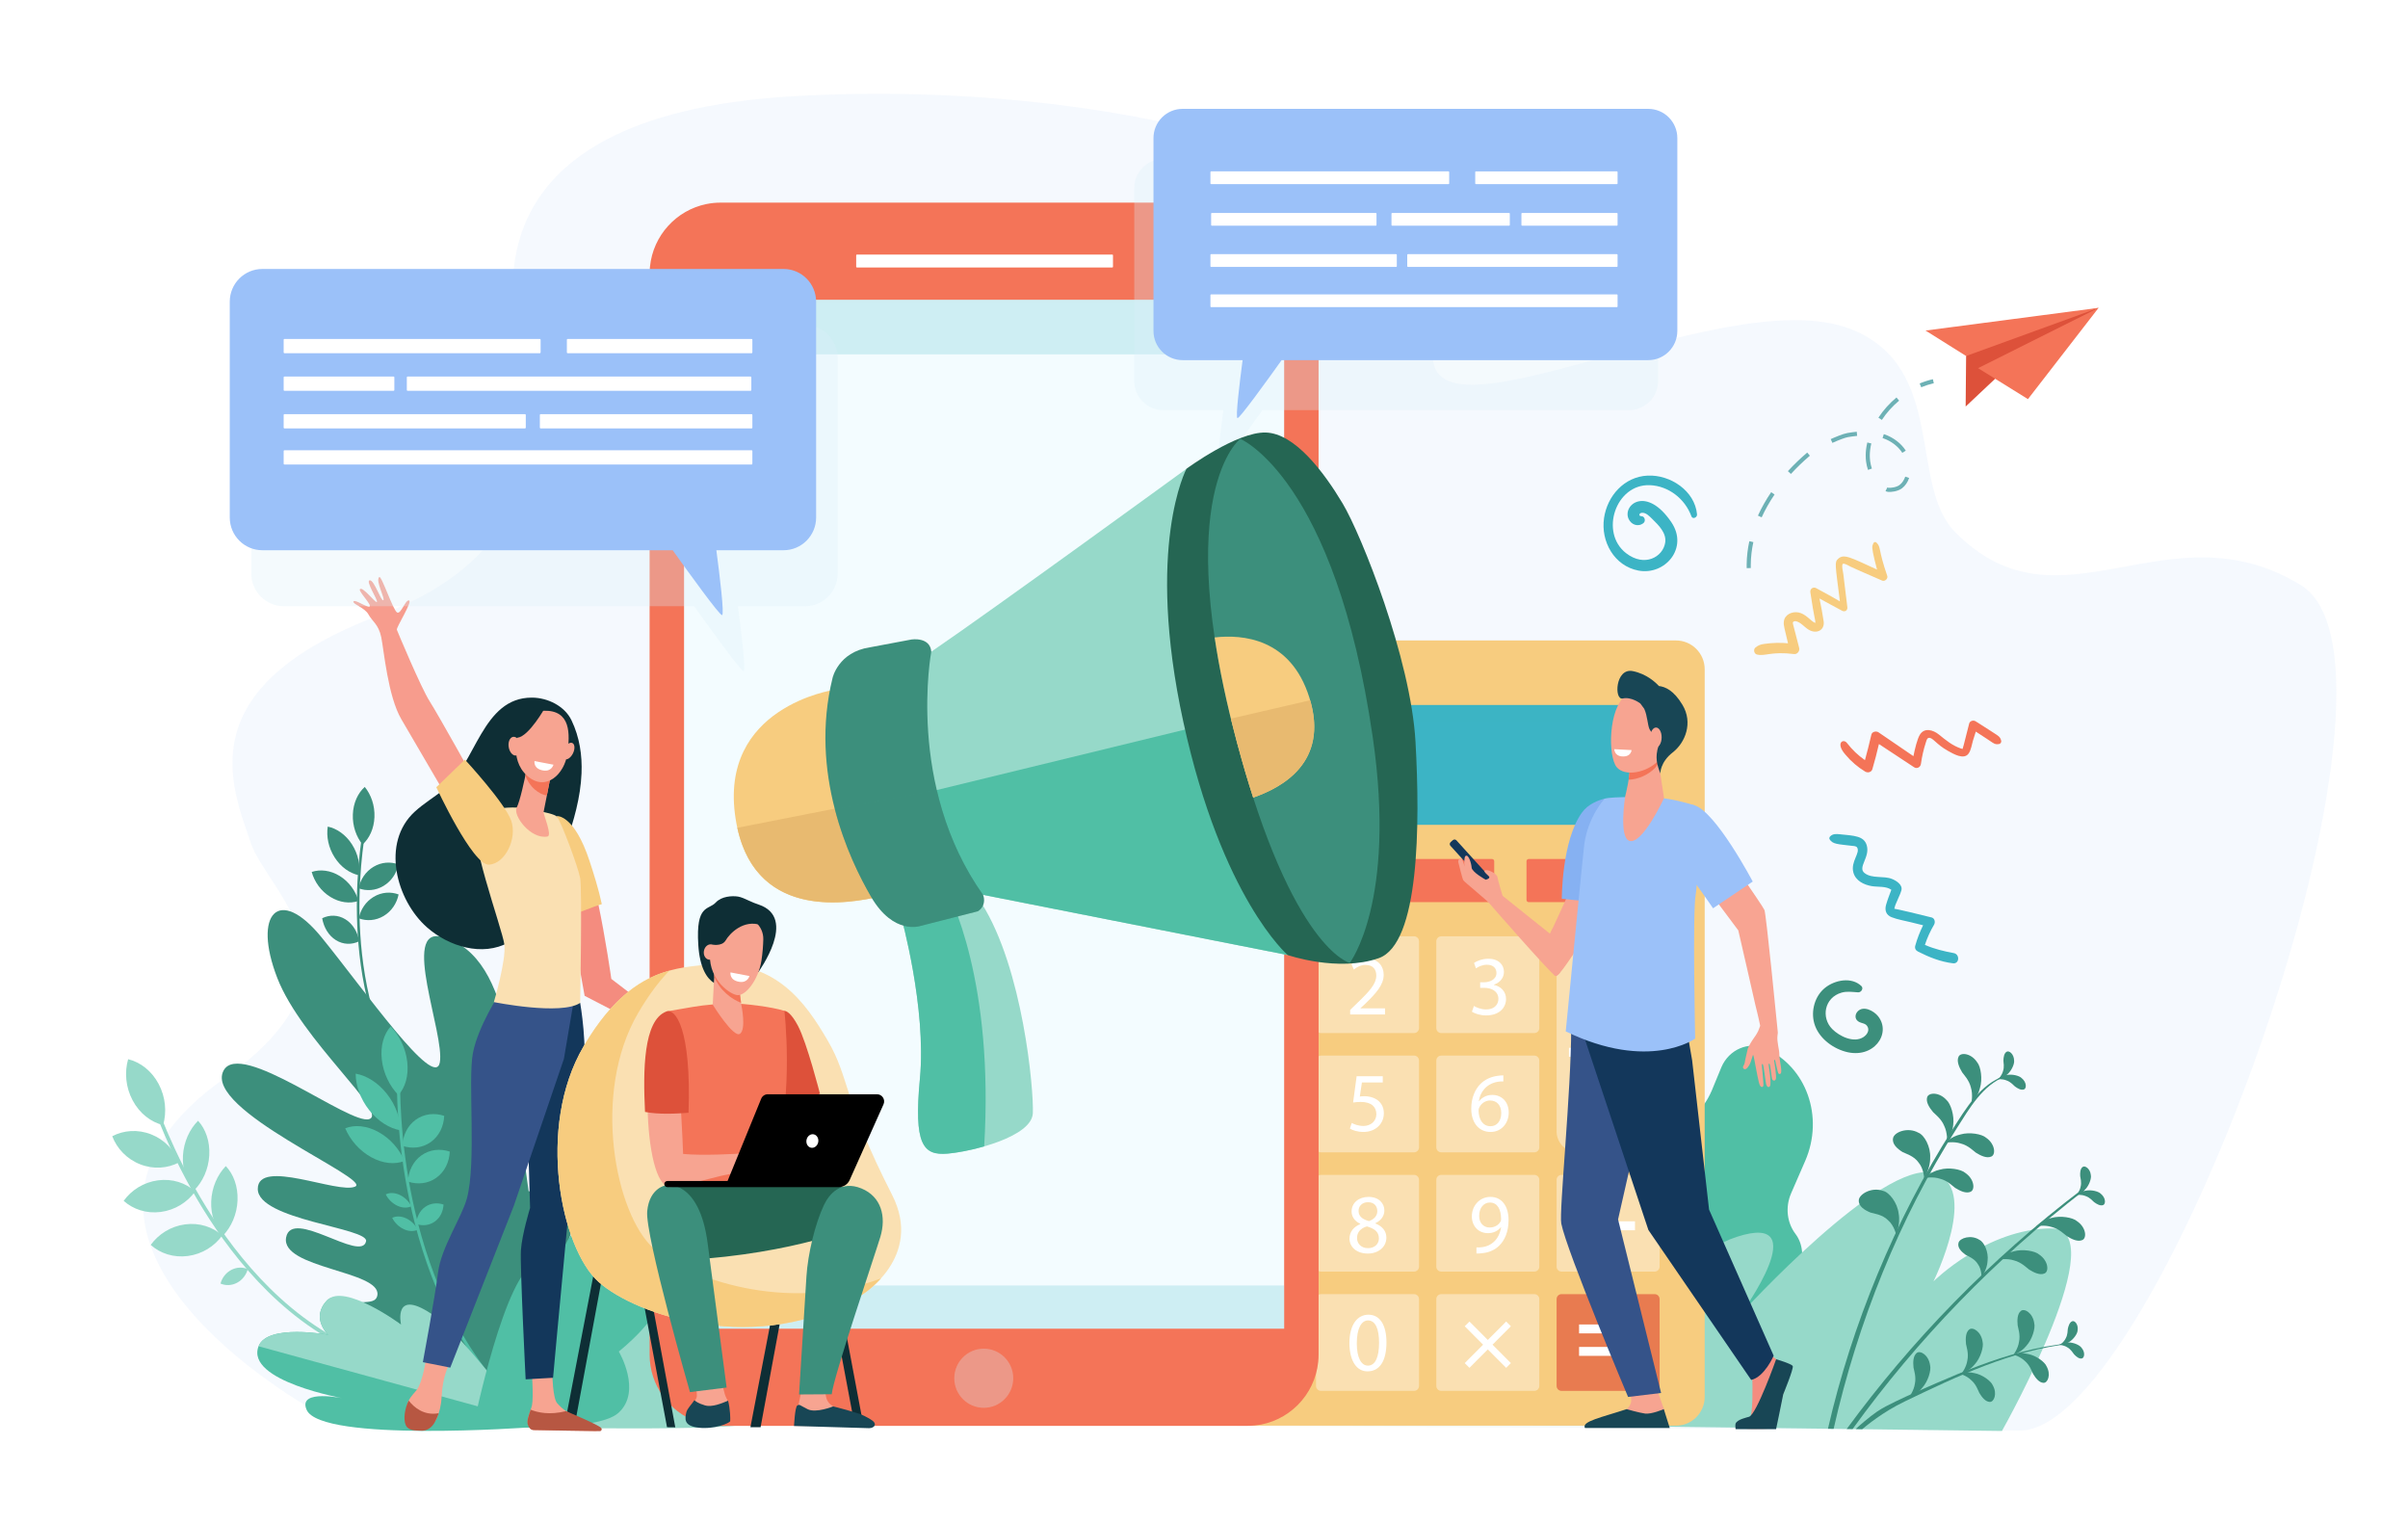 <?xml version="1.0" encoding="utf-8"?>
<!-- Generator: Adobe Illustrator 27.5.0, SVG Export Plug-In . SVG Version: 6.00 Build 0)  -->
<svg version="1.1" id="Layer_1" xmlns="http://www.w3.org/2000/svg" xmlns:xlink="http://www.w3.org/1999/xlink" x="0px" y="0px"
	 viewBox="0 0 3161 2000" style="enable-background:new 0 0 3161 2000;" xml:space="preserve">
<rect style="fill:#FFFFFF;" width="3161" height="2000"/>
<g>
	<path style="opacity:0.1;fill:#9BC1F9;" d="M1041.042,126.325c447.167-25.947,916.004,109.211,847.088,305.137
		c-68.916,195.927,368.439-69.592,542.975,1.048c124.258,50.291,74.586,203.388,134.699,265.077
		c137.832,141.444,278.797-36.671,454.219,70.198c175.423,106.869-183.731,1104.3-366.99,1109.873l-2090.216-12.701l-149.998-13.478
		c0,0-414.919-226.886-118.11-436.193c200.686-141.522,56.285-244.291,34.458-309.082c-25.061-74.39-83.534-204.309,171.246-299.652
		c254.78-95.344,188.997-302.796,182.731-345.753C676.879,417.842,593.875,152.272,1041.042,126.325L1041.042,126.325z"/>
	<g>
		<g>
			<path style="fill:#3C8F7C;" d="M532.988,1423.683c-48.08-71.677-59.722-159.896-61.021-221.28
				c-1.411-66.641,8.722-116.938,8.824-117.438l-3.331-1.077c-0.104,0.504-10.318,51.17-8.908,118.252
				c1.302,61.99,13.072,151.115,61.748,223.68L532.988,1423.683z"/>
		</g>
		<g>
			<path style="fill:#3C8F7C;" d="M491.551,1072.379c-0.58,15.112-6.594,27.985-15.627,36.079
				c-8.33-10.209-13.306-24.422-12.727-39.534c0.58-15.112,6.595-27.985,15.627-36.078
				C487.155,1043.055,492.131,1057.268,491.551,1072.379z"/>
		</g>
		<g>
			<path style="fill:#3C8F7C;" d="M462.064,1108.274c8.178,12.767,11.099,27.529,9.088,40.509
				c-11.914-2.482-23.65-10.601-31.828-23.367c-8.177-12.766-11.098-27.529-9.088-40.508
				C442.151,1087.39,453.887,1095.508,462.064,1108.274z"/>
		</g>
		<g>
			<path style="fill:#3C8F7C;" d="M446.116,1149.842c12.263,7.615,20.824,19.736,24.413,32.712
				c-11.263,3.753-24.682,2.224-36.946-5.393c-12.264-7.615-20.825-19.735-24.414-32.712
				C420.433,1140.696,433.852,1142.227,446.116,1149.842z"/>
		</g>
		<g>
			<path style="fill:#3C8F7C;" d="M453.518,1206.664c9.71,6.05,15.977,16.764,18.01,28.786c-9.726,4.696-20.861,4.566-30.571-1.483
				c-9.709-6.05-15.977-16.764-18.01-28.786C432.672,1200.484,443.809,1200.614,453.518,1206.664z"/>
		</g>
		<g>
			<path style="fill:#3C8F7C;" d="M490.291,1137.703c10.45-6.264,22.369-7.021,32.732-3.141
				c-2.292,11.467-9.101,21.938-19.55,28.203c-10.45,6.265-22.369,7.021-32.733,3.141
				C473.032,1154.439,479.842,1143.968,490.291,1137.703z"/>
		</g>
		<g>
			<path style="fill:#3C8F7C;" d="M490.515,1177.123c10.45-6.265,22.369-7.021,32.732-3.141
				c-2.292,11.467-9.101,21.938-19.551,28.202c-10.449,6.265-22.368,7.021-32.732,3.142
				C473.256,1193.858,480.066,1183.388,490.515,1177.123z"/>
		</g>
	</g>
	<g>
		<g>
			<path style="fill:#96D9C9;" d="M483.45,1775.688c-100.789-36.697-171.287-124.227-212.679-191.193
				c-44.936-72.697-66.238-137.546-66.448-138.193l-4.454,1.773c0.211,0.65,21.661,65.981,66.883,139.172
				c41.789,67.634,113.021,156.055,215.059,193.207L483.45,1775.688z"/>
		</g>
		<g>
			<path style="fill:#96D9C9;" d="M208.259,1422.745c9.177,17.288,10.774,36.935,5.863,53.965
				c-16.025-3.906-30.876-15.244-40.053-32.532c-9.177-17.287-10.774-36.934-5.863-53.965
				C184.231,1394.119,199.081,1405.457,208.259,1422.745z"/>
		</g>
		<g>
			<path style="fill:#96D9C9;" d="M198.388,1488.859c17.517,6.88,30.41,20.661,36.587,36.856
				c-15.037,7.863-33.539,9.313-51.055,2.432c-17.516-6.88-30.41-20.661-36.587-36.856
				C162.37,1483.428,180.872,1481.979,198.388,1488.859z"/>
		</g>
		<g>
			<path style="fill:#96D9C9;" d="M207.458,1549.202c18.77-2.478,36.298,3.345,48.782,14.547
				c-10.248,14.202-26.36,24.463-45.129,26.94c-18.77,2.477-36.297-3.345-48.782-14.547
				C172.577,1561.939,188.689,1551.679,207.458,1549.202z"/>
		</g>
		<g>
			<path style="fill:#96D9C9;" d="M242.992,1607.016c18.769-2.478,36.297,3.344,48.781,14.547
				c-10.248,14.202-26.36,24.463-45.129,26.94c-18.77,2.477-36.298-3.345-48.782-14.547
				C208.11,1619.754,224.222,1609.492,242.992,1607.016z"/>
		</g>
		<g>
			<path style="fill:#96D9C9;" d="M240.151,1516.972c1.02-18.255,8.634-34.733,19.835-45.977
				c9.964,10.866,15.749,27.105,14.729,45.361c-1.021,18.255-8.634,34.733-19.835,45.977
				C244.915,1551.467,239.13,1535.227,240.151,1516.972z"/>
		</g>
		<g>
			<path style="fill:#96D9C9;" d="M277.256,1576.811c0.752-18.264,8.126-34.877,19.165-46.326
				c10.127,10.669,16.153,26.789,15.4,45.053c-0.753,18.264-8.126,34.878-19.165,46.327
				C282.529,1611.194,276.504,1595.074,277.256,1576.811z"/>
		</g>
		<g>
			<path style="fill:#96D9C9;" d="M303.59,1666.799c7.157-3.78,15.03-3.898,21.668-1.021c-2.03,7.456-6.985,14.115-14.143,17.896
				c-7.157,3.781-15.03,3.898-21.668,1.021C291.477,1677.239,296.433,1670.58,303.59,1666.799z"/>
		</g>
	</g>
	<path style="fill:#3C8F7C;" d="M725.145,1678.628c0,0,78.355-172.995,52.162-211.597c-36.2-53.346-81.212,110.352-83.407,95.964
		c-20.733-135.877-16.394-307.249-113.358-333.219c-55.12-14.763,3.644,127.988-3.201,164.769
		c-6.845,36.78-98.538-94.533-155.01-164.007c-56.472-69.475-91.051-31.144-58.316,53.141
		c31.654,81.5,146.326,176.997,120.656,185.171c-25.669,8.174-169.605-105.359-191.298-63.518
		c-26.597,51.303,195.131,141.859,172.885,152.076c-22.246,10.217-127.873-37.813-127.873,3.054s145.957,51.079,142.161,68.749
		c-6.146,28.613-97.831-44.64-104.992-4.94c-7.324,40.604,124.463,43.684,119.859,75.442c-2.646,18.251-35.838-0.852-41.842,24.238
		c-13.69,57.215,193.979,137.387,193.979,137.387L725.145,1678.628z"/>
	<path style="fill:#96D9C9;" d="M866.789,1716.73c31.529,14.77,23.023,51.445,23.023,51.445s85.483-66.746,117.438-27.788
		c31.955,38.957,15.164,115.323-22.319,127.737c-37.484,12.414-363.486,3.713-363.486,3.713S838.429,1703.444,866.789,1716.73z"/>
	<g>
		<g>
			<g>
				<path style="fill:#50BFA5;" d="M643.421,1810.829l3.019-2.575c-68.488-83.438-97.735-188.024-110.211-261.069
					c-13.539-79.27-10.8-139.546-10.771-140.146l-4.156-0.747c-0.03,0.604-2.795,61.284,10.813,141.027
					C544.686,1620.986,574.202,1726.501,643.421,1810.829z"/>
			</g>
			<g>
				<path style="fill:#50BFA5;" d="M534.62,1393.789c2.029,18.006-2.63,33.566-11.634,43.56
					c-11.461-11.814-19.757-28.527-21.786-46.534c-2.028-18.006,2.631-33.566,11.635-43.56
					C524.295,1359.069,532.591,1375.782,534.62,1393.789z"/>
			</g>
			<g>
				<path style="fill:#50BFA5;" d="M507.901,1435.73c11.741,14.863,17.757,32.314,17.75,47.84
					c-14.228-2.476-29.255-11.665-40.996-26.529c-11.741-14.863-17.758-32.314-17.75-47.84
					C481.133,1411.678,496.16,1420.867,507.901,1435.73z"/>
			</g>
			<g>
				<path style="fill:#50BFA5;" d="M496.875,1485.834c15.549,8.571,27.618,22.65,34.088,37.948
					c-12.36,4.918-28.159,3.636-43.707-4.935c-15.548-8.57-27.618-22.649-34.088-37.947
					C465.528,1475.982,481.327,1477.264,496.875,1485.834z"/>
			</g>
			<g>
				<path style="fill:#50BFA5;" d="M524.67,1568.313c6.715,3.111,12.153,8.666,15.304,14.921
					c-4.981,2.488-11.578,2.468-18.292-0.644c-6.715-3.11-12.153-8.665-15.304-14.921
					C511.359,1565.183,517.956,1565.203,524.67,1568.313z"/>
			</g>
			<g>
				<path style="fill:#50BFA5;" d="M533.104,1599.066c6.715,3.11,12.152,8.666,15.303,14.921
					c-4.981,2.487-11.578,2.467-18.293-0.644c-6.715-3.111-12.153-8.666-15.303-14.922
					C519.793,1595.935,526.39,1595.955,533.104,1599.066z"/>
			</g>
			<g>
				<path style="fill:#50BFA5;" d="M545.815,1469.618c10.971-7.874,24.625-9.253,37.308-5.052
					c-0.603,13.738-6.611,26.472-17.581,34.346c-10.97,7.874-24.625,9.253-37.308,5.052
					C528.837,1490.227,534.844,1477.492,545.815,1469.618z"/>
			</g>
			<g>
				<path style="fill:#50BFA5;" d="M553.115,1516.518c10.97-7.874,24.625-9.252,37.308-5.051
					c-0.604,13.736-6.611,26.471-17.581,34.345s-24.625,9.253-37.308,5.051C536.137,1537.125,542.144,1524.391,553.115,1516.518z"/>
			</g>
			<g>
				<path style="fill:#50BFA5;" d="M557.915,1584.24c7.141-5.125,16.028-6.021,24.283-3.287
					c-0.393,8.941-4.303,17.229-11.443,22.354c-7.141,5.125-16.028,6.022-24.283,3.288
					C546.865,1597.654,550.775,1589.365,557.915,1584.24z"/>
			</g>
		</g>
	</g>
	<path style="fill:#50BFA5;" d="M695.07,1873.443c0,0-100.125-128.555-141.982-148.25c-44.6-20.986-5.926,51.737-5.926,51.737
		s-95.364-93.682-117.763-70.289c-22.399,23.393,1.517,45.281,1.517,45.281s-79.854-14.837-91.497,15.076
		c-17.891,45.966,113.449,68.831,113.449,68.831s-62.92-13.809-50.33,14.65C421.524,1893.399,695.07,1873.443,695.07,1873.443z"/>
	<path style="fill:#96D9C9;" d="M339.418,1766.999c11.643-29.913,91.497-15.076,91.497-15.076s-23.916-21.889-1.518-45.28
		c22.399-23.394,97.047,31.846,97.047,31.846s-11.566-50.769,44.509-10.833c40.052,28.525,117.359,134.932,117.359,134.932
		L339.418,1766.999z"/>
	<g>
		<g>
			<path style="fill:#50BFA5;" d="M621.445,1871.512c0,0,159.545,11.282,190.621-17.287c31.076-28.569,0.246-80.328,0.246-80.328
				s54.749-43.277,53.895-71.536c-0.855-28.258-36.524-13.921-36.524-13.921s60.455-77.841,46.115-92.646
				c-26.708-27.574-96.605,53.338-96.605,53.338s20.743-38.489-1.141-44.601c-33.002-9.217-57.275,85.711-57.275,85.711
				s6.156-37.492-16.59-32.515C663.373,1666.656,621.445,1871.512,621.445,1871.512z"/>
		</g>
	</g>
	<polygon style="fill:#0E2E35;" points="753.941,1873.268 740.587,1873.268 790.352,1614.682 801.455,1616.793 	"/>
	<path style="fill:#50BFA5;" d="M2246.934,1431.651l12.881-31.233c9.993-22.972,35.565-33.94,57.117-24.501l0,0
		c54.309,23.788,77.92,89.999,52.735,147.888l-18.411,42.321c-8.066,18.542-5.258,38.938,5.619,53.32
		c9.878,13.061,11.491,31.223,4.643,46.968l-9.707,22.313c-10.51,24.156-30.956,42.046-55.209,49.424
		c-14.184,4.315-26.709,14.996-33.333,30.223l-13.744,31.593c-15.194,34.927-54.075,51.605-86.843,37.253l-18.695-8.188
		c-32.768-14.353-47.014-54.302-31.818-89.229l0,0c24.571-41.762,22.611-72.933,13.905-94.072
		c-12.803-31.086-12.654-66.852,1.195-98.687l1.942-4.465c14.617-33.601,42.846-58.688,76.462-69.431
		C2220.514,1468.404,2235.982,1456.824,2246.934,1431.651z"/>
	<path style="fill:#96D9C9;" d="M2012.856,1870.386c26.355-34.286,172.803-216.388,267.036-246.998
		c104.02-33.788,5.982,100.411,5.982,100.411s184.525-202.461,252.24-184.208c62.072,16.73,0,142.225,0,142.225
		s69.911-69.491,154.691-69.491c82.512,0-57.286,252.67-64.848,265.862L2012.856,1870.386z"/>
	<g>
		<g>
			<path style="fill:#3C8F7C;" d="M2568.807,1480.683c-75.393,118.147-130.32,255.243-161.781,394.675l-7.463-0.083
				c31.329-136.513,88.183-274.685,163.449-392.703c17.493-27.43,36.383-59.968,69.135-70.668c0.632-0.206,0.871,0.758,0.269,0.985
				C2602.5,1424.199,2585.173,1455.034,2568.807,1480.683z"/>
		</g>
		<g>
			<path style="fill:#3C8F7C;" d="M2424.169,1875.607c84.248-114.956,187.608-222.416,309.397-314.813
				c1.216-0.922,2.856,1.204,1.633,2.148c-115.508,89.09-217.329,193.841-303.319,312.726L2424.169,1875.607z"/>
		</g>
		<path style="fill:#3C8F7C;" d="M2575.696,1407.412c1.94,2.863,9.37,10.333,11.553,20.146c2.933,9.311,0.617,20.964,0.368,20.556
			c-0.56,0.231,8.597-7.536,11.457-19.892c3.703-11.85,1.111-28.287-3.495-33.734c-7.956-12.311-21.854-13.558-24.554-7.588
			C2568.16,1392.829,2571.793,1400.897,2575.696,1407.412z"/>
		<path style="fill:#3C8F7C;" d="M2593.732,1512.872c-2.814-2.004-10.111-9.604-19.846-11.987
			c-9.22-3.125-20.877-1.032-20.475-0.774c-0.242,0.557,7.678-8.476,20.046-11.102c11.88-3.481,28.208-0.558,33.544,4.171
			c12.109,8.225,13.078,22.193,7.076,24.783C2608.114,1520.72,2600.147,1516.916,2593.732,1512.872z"/>
		<path style="fill:#3C8F7C;" d="M2566.514,1559.093c-2.814-2.003-10.111-9.604-19.847-11.987
			c-9.219-3.124-20.876-1.032-20.474-0.774c-0.242,0.558,7.678-8.475,20.045-11.102c11.881-3.481,28.209-0.557,33.545,4.172
			c12.109,8.224,13.078,22.192,7.076,24.782C2580.896,1566.94,2572.928,1563.137,2566.514,1559.093z"/>
		<path style="fill:#3C8F7C;" d="M2663.602,1666.303c-2.814-2.004-10.111-9.604-19.847-11.987
			c-9.218-3.125-20.876-1.032-20.474-0.774c-0.242,0.557,7.678-8.476,20.045-11.102c11.881-3.481,28.209-0.558,33.545,4.171
			c12.109,8.224,13.078,22.192,7.077,24.782C2677.984,1674.15,2670.017,1670.346,2663.602,1666.303z"/>
		<path style="fill:#3C8F7C;" d="M2713.204,1622.455c-2.815-2.004-10.111-9.604-19.847-11.987
			c-9.219-3.125-20.876-1.032-20.475-0.774c-0.241,0.557,7.68-8.476,20.047-11.102c11.88-3.481,28.207-0.557,33.543,4.172
			c12.11,8.224,13.079,22.192,7.078,24.782C2727.586,1630.303,2719.619,1626.499,2713.204,1622.455z"/>
		<path style="fill:#3C8F7C;" d="M2537.611,1459.713c2.367,2.521,10.877,8.722,14.574,18.067c4.357,8.729,3.903,20.604,3.594,20.24
			c-0.517,0.317,7.305-8.803,8.188-21.455c1.795-12.288-3.348-28.11-8.752-32.759c-9.79-10.898-23.711-9.932-25.438-3.61
			C2527.879,1446.505,2532.734,1453.897,2537.611,1459.713z"/>
		<path style="fill:#3C8F7C;" d="M2497.586,1512.131c3.369,1.793,15.137,5.043,21.056,13.879c6.699,7.863,7.55,21.313,7.104,21.04
			c-0.63,0.577,8.389-12.974,7.998-27.478c0.834-14.487-7.74-29.928-15.3-32.786c-13.994-7.941-31.897-0.858-33.366,6.942
			C2483.387,1501.587,2490.568,1507.743,2497.586,1512.131z"/>
		<path style="fill:#3C8F7C;" d="M2455.46,1591.523c3.621,1.198,15.767,2.417,23.081,10.128c7.922,6.621,11.015,19.734,10.53,19.541
			c-0.524,0.675,6.095-14.204,3.279-28.435c-1.606-14.423-12.646-28.196-20.577-29.738c-15.126-5.467-31.587,4.537-31.729,12.475
			C2439.695,1583.525,2447.806,1588.383,2455.46,1591.523z"/>
		<path style="fill:#3C8F7C;" d="M2580.115,1646.826c2.639,1.65,12.026,4.967,16.34,12.493c5.003,6.778,4.932,17.767,4.585,17.52
			c-0.546,0.434,7.56-10.073,8.065-21.894c1.5-11.737-4.599-24.787-10.585-27.544c-10.933-7.259-25.897-2.521-27.536,3.741
			C2569.163,1637.438,2574.655,1642.856,2580.115,1646.826z"/>
		<path style="fill:#3C8F7C;" d="M2645.014,1426c-1.578-1.309-5.563-6.125-11.218-7.962c-5.317-2.254-12.305-1.527-12.078-1.357
			c-0.167,0.319,4.912-4.677,12.343-5.688c7.18-1.537,16.711,0.909,19.662,3.94c6.805,5.396,6.769,13.703,3.105,14.972
			C2653.18,1431.274,2648.633,1428.674,2645.014,1426z"/>
		<path style="fill:#3C8F7C;" d="M2629.899,1392.262c0.069,2.054,1.438,8.161-0.563,13.776c-1.468,5.602-6.307,10.711-6.303,10.427
			c-0.354-0.062,6.689-1.048,12.024-6.336c5.597-4.768,9.484-13.836,8.893-18.031c-0.104-8.702-6.684-13.744-9.921-11.607
			C2630.721,1382.554,2629.998,1387.755,2629.899,1392.262z"/>
		<path style="fill:#3C8F7C;" d="M2748.925,1577.791c-1.577-1.309-5.562-6.125-11.218-7.962c-5.316-2.253-12.305-1.527-12.077-1.357
			c-0.168,0.319,4.911-4.676,12.343-5.687c7.18-1.538,16.71,0.908,19.66,3.94c6.806,5.396,6.77,13.702,3.106,14.971
			C2757.091,1583.065,2752.543,1580.465,2748.925,1577.791z"/>
		<path style="fill:#3C8F7C;" d="M2730.691,1543.764c0.236,2.04,2.1,8.014,0.563,13.775c-1.005,5.703-5.41,11.193-5.43,10.91
			c-0.357-0.032,6.582-1.595,11.467-7.304c5.189-5.211,8.323-14.568,7.391-18.701c-0.815-8.664-7.782-13.149-10.835-10.753
			C2730.718,1534.02,2730.422,1539.263,2730.691,1543.764z"/>
	</g>
	<path style="fill:#3C8F7C;" d="M2648.617,1739.708c0.501,3.168,3.791,12.37,1.762,21.46c-1.203,8.963-7.727,17.814-7.773,17.374
		c-0.561-0.027,10.168-2.913,17.424-12.137c7.763-8.467,12.053-23.27,10.334-29.658c-1.828-13.468-12.987-20.016-17.597-16.081
		C2648.034,1724.502,2647.907,1732.702,2648.617,1739.708z"/>
	<path style="fill:#3C8F7C;" d="M2580.797,1764.073c0.501,3.169,3.791,12.37,1.762,21.46c-1.203,8.964-7.727,17.815-7.774,17.374
		c-0.56-0.027,10.169-2.913,17.425-12.136c7.763-8.467,12.053-23.27,10.334-29.658c-1.828-13.468-12.987-20.016-17.597-16.081
		C2580.214,1748.867,2580.087,1757.068,2580.797,1764.073z"/>
	<path style="fill:#3C8F7C;" d="M2511.885,1794.895c0.501,3.168,3.791,12.37,1.762,21.46c-1.203,8.964-7.726,17.814-7.773,17.374
		c-0.561-0.027,10.168-2.913,17.424-12.137c7.764-8.467,12.054-23.27,10.334-29.658c-1.827-13.467-12.986-20.016-17.597-16.08
		C2511.303,1779.688,2511.176,1787.889,2511.885,1794.895z"/>
	<path style="fill:#3C8F7C;" d="M2668.863,1803.288c-1.394-2.615-4.087-11.238-10.639-16.8c-5.871-5.933-15.602-8.803-15.392-8.451
		c-0.397,0.334,9.114-3.547,19.591-0.813c10.43,1.892,21.825,10.398,24.111,16.068c6.145,10.948,1.563,22.023-4.022,21.705
		C2676.892,1814.82,2672.236,1808.849,2668.863,1803.288z"/>
	<path style="fill:#3C8F7C;" d="M2598.319,1828.343c-1.394-2.615-4.087-11.239-10.638-16.801c-5.873-5.932-15.603-8.802-15.393-8.45
		c-0.398,0.334,9.113-3.547,19.591-0.813c10.43,1.892,21.825,10.397,24.111,16.068c6.144,10.948,1.563,22.022-4.023,21.704
		C2606.348,1839.875,2601.692,1833.902,2598.319,1828.343z"/>
	<path style="fill:#3C8F7C;" d="M2722.588,1777.498c-1.219-1.458-4.046-6.516-8.892-9.14c-4.468-2.946-10.956-3.459-10.778-3.267
		c-0.205,0.263,5.256-3.435,12.195-3.107c6.798-0.194,15.073,3.636,17.256,6.894c5.3,6.061,3.881,13.622,0.331,14.162
		C2729.148,1783.675,2725.438,1780.542,2722.588,1777.498z"/>
	<path style="fill:#3C8F7C;" d="M2714.447,1744.219c-0.279,1.883-0.051,7.677-2.813,12.457c-2.271,4.856-7.533,8.699-7.482,8.441
		c-0.313-0.115,6.271,0.169,12.014-3.753c5.895-3.403,10.949-11.013,11.11-14.935c1.356-7.946-3.795-13.646-7.102-12.243
		C2716.816,1735.512,2715.289,1740.129,2714.447,1744.219z"/>
	<path style="fill:#F7CC7F;" d="M2355.194,858.461c4.133,0.507,7.658-4.102,6.624-7.97c-1.662-6.223-3.223-12.474-4.817-18.715
		c-3.522-13.783-4.087-14.215-3.12-15.379c2.306-2.78,7.873,0.458,9.81,1.84c4.297,3.067,7.854,7.247,12.751,9.409
		c9.555,4.219,19.035-1.222,17.484-12.155c-1.42-10.008-3.423-20.011-5.484-29.956c9.993,5.347,19.848,10.983,29.91,16.183
		c3.571,1.845,7.174-0.752,6.693-4.707c-1.07-8.798-4.235-34.843-5.279-43.432c-0.27-2.219-2.75-12.419-0.503-13.563
		c2.017-1.026,8.717,3.173,10.318,3.915c8.856,4.102,12.039,5.428,41.153,18.11c3.47,1.512,7.943-2.511,6.689-6.145
		c-12.328-35.764-7.845-37.35-14.135-43.719c-1.41-1.428-3.349-0.76-4.13,0.901c-1.993,4.234-2.169,5.386,1.595,21.815
		c0.974,4.248,2.052,8.469,3.235,12.659c-35.063-16.075-43.518-20.964-50.918-14.224c-5.136,4.678-3.934,6.726,2.186,56.006
		c-10.189-6.15-20.694-11.648-31.166-17.38c-3.976-2.176-8.287,0.909-7.632,5.366c5.273,35.821,6.865,36.538,6.479,39.82
		c-0.011,0.09,1.775,1.101-1.014-0.009c-4.737-1.885-11.584-11.622-21.217-13.314c-8.474-1.488-18.269,2.885-19.07,12.363
		c-0.466,5.506,0.919,7.918,5.503,28.147c-10.174-0.96-20.418-0.7-31.305,0.842c-4.72,0.668-7.734,1.717-11.459,4.735
		c-3.041,2.466-1.896,8.26,1.989,9.183C2317.391,861.704,2324.602,854.704,2355.194,858.461z"/>
	<path style="fill:#F47458;" d="M2521.601,1002.723c1.378-9.636,3.354-18.664,6.485-28.272c0.59-1.811,1.285-5.307,3.473-5.902
		c5.264-1.433,9.638,8.185,25.605,17c6.928,3.825,20.916,12.342,27.134,3.353c3.187-4.607,4.022-11.374,5.577-16.672
		c1.181-4.023,2.521-7.996,3.775-11.994c25.403,16.079,23.335,17.231,30.436,16.36c1.844-0.226,3.438-2.466,2.923-4.293
		c-1.907-6.773-1.661-4.929-33.485-25.524c-2.904-1.88-7.47-0.838-8.527,2.781c-1.593,5.444-7.493,30.503-8.71,33.46
		c-0.227-0.28-1.627-0.424-1.913-0.521c-11.457-3.848-19.942-10.936-29.158-18.396c-7.553-6.114-19.223-9.66-25.197,0.554
		c-3.241,5.542-6.305,18.06-8.244,27.823c-15.276-10.426-30.483-20.97-45.817-31.292c-3.001-2.02-8.486-0.982-9.397,3.064
		c-2.529,11.237-5.435,22.355-8.427,33.464c-8.954-6.216-16.9-13.814-23.581-22.488c-4.925-6.392-15.512,0.018-1.994,15.288
		c7.291,8.788,15.968,16.202,25.848,22.215c3.27,1.99,8.199,0.992,9.422-3.072c3.284-10.906,6.076-21.983,8.647-33.09
		c15.342,10.195,30.8,20.241,46.138,30.444C2516.376,1009.519,2520.988,1006.998,2521.601,1002.723z"/>
	<path style="fill:#3CB4C5;" d="M2514.177,1241.272c-0.933,3.378,0.57,6.157,3.57,7.673c14.672,7.414,29.593,13.419,45.956,15.4
		c8.511,1.031,9.206-11.89,1.031-13.391c-12.816-2.354-25.847-5.457-37.903-10.8c3.075-9.226,7.018-18.081,11.988-26.418
		c1.888-3.165,0.997-8.445-3.056-9.53c-10.093-2.702-48.612-11.776-49.066-11.469c0.053-0.062,0.196-0.305,0.273-1.016
		c0.461-4.253,7.493-17.051,9.046-23.396c1.742-7.121-6.822-12.445-12.313-14.671c-11.136-4.515-26.304-0.024-36.145-7.799
		c-9.464-7.477,7.629-20.722,2.89-36.463c-3.65-12.13-16.037-12.497-35.186-14.396c-4.7-0.466-9.293-0.869-12.836,2.837
		c-0.875,0.916-1.444,2.477-0.72,3.707c3.939,6.688,11.161,6.352,28.529,8.542c2.212,0.278,6.142,0.09,7.553,2.203
		c4.704,7.048-8.689,18.581-4.868,32.808c2.978,11.082,13.998,16.236,24.144,17.971c7.948,1.358,18.748-0.288,25.712,4.799
		c-2.412,6.535-5.023,13.076-6.918,19.75c-2.071,7.292,0.133,13.458,7.271,16.238c7.892,3.074,16.637,4.469,24.82,6.501
		c5.509,1.368,11.01,2.76,16.528,4.08C2520.242,1223.024,2516.754,1231.938,2514.177,1241.272z"/>
	<path style="fill:#3CB4C5;" d="M2194.039,685.481c-32.736-48.408-64.315-23.017-56.242-4.564
		c3.459,7.906,12.798,11.247,19.708,5.519c3.163-2.622,1.545-8.996-2.91-8.933c-3.688,0.052-3.344-4.018,0.678-4.435
		c5.417-0.561,10.229,4.725,13.731,8.163c8.173,8.026,18.883,18.321,16.912,30.978c-2.942,18.885-27.12,32.596-51.324,13.869
		c-34.91-27.012-13.816-91.008,31.219-89.271c24.502,0.945,46.09,17.897,54.482,40.781c1.641,4.473,7.791,1.638,7.41-2.469
		c-2.887-31.123-35.221-52.285-64.939-50.873c-30.481,1.448-52.892,26.451-57.143,55.805c-4.457,30.782,13.458,62.826,45.166,68.836
		C2185.563,755.479,2216.93,719.328,2194.039,685.481z"/>
	<path style="fill:#3C8F7C;" d="M2465.37,1333.792c-5.596-7.043-19.266-14.419-26.879-6.214c-3.537,3.813-3.946,9.699,0.747,12.951
		c4.592,3.181,10.145,1.86,12.671,7.734c2.167,5.037-1.584,10.225-5.734,12.926c-12.652,8.238-31.618-1.089-40.991-10.541
		c-14.885-15.012-10.411-41.374,12.39-47.844c7.132-2.023,14.352-0.779,21.599-0.342c4.006,0.241,7.574-5.154,4.211-8.331
		c-12.938-12.223-34.658-7.944-47.533,2.317c-13.512,10.77-18.896,30.245-14.242,46.706c5.201,18.391,22.688,31.98,40.543,37.082
		C2459.255,1390.839,2483.499,1356.605,2465.37,1333.792z"/>
	<g>
		<path style="fill:#0E2E35;" d="M763.379,1015.084c0.981-23.818-2.501-47.339-13.075-69.515
			c-9.099-19.079-31.611-29.905-52.142-29.932c-65.192-0.085-73.481,86.713-114.98,120.194
			c-12.68,10.23-26.854,18.563-38.852,29.596c-44.305,40.738-24.349,116.149,16.334,151.865
			c28.231,24.783,72.601,38.865,107.396,19.491c18.163-10.113,31.951-26.926,41.774-45.345
			c13.941-26.143,22.928-56.306,32.844-84.167C753.232,1077.616,762.075,1046.744,763.379,1015.084z"/>
		<path style="fill:#F79C8D;" d="M623.569,1024.913c0,0-47.88-86.116-59.529-104.421c-11.649-18.305-41.994-91.048-43.079-93.915
			c-1.084-2.867,20.898-37.292,15.991-38.47c-4.907-1.178-10.336,18.15-15.571,15.84c-5.234-2.309-20.528-48.839-23.511-46.531
			c-5.582,4.319,8.243,28.864,5.268,30.411c-2.976,1.546-11.99-27.005-17.833-26.165c-5.844,0.84,11.113,26.169,9.479,28.406
			c-1.634,2.237-19.238-21.627-22.423-16.54c-1.73,2.763,16.186,20.833,12.745,22.524c-3.44,1.692-19.377-9.971-21.065-6.608
			c-1.688,3.363,14.739,7.969,19.651,17.037c4.912,9.067,13.277,12.988,16.751,29.779c3.474,16.792,8.666,77.557,26.461,107.873
			c17.794,30.316,56.928,97.413,56.928,97.413L623.569,1024.913z"/>
		<path style="fill:#F48C7F;" d="M876.937,1341.813l-74.445-56.983c0,0-7.489-53.159-17.517-100.336
			c-12.561,3.561-23.898,13.446-36.472,16.896l18.93,105.643l97.571,50.508l27.56,35.54l6.268-36.484L876.937,1341.813z"/>
		<path style="fill:#F7CC7F;" d="M774.028,1130.423c-20.363-61.98-43.134-59.34-43.134-59.34l17.61,130.306
			c12.575-3.449,28.947-11.129,41.508-14.688C785.847,1167.106,779.042,1145.687,774.028,1130.423z"/>
		<path style="fill:#F7A491;" d="M559.595,1781.905c0,0-4.593,32.039-12.495,42.377c-2.653,3.471-7.497,7.859-10.677,14.132
			c-4.95,9.762-2.213,24.296,1.438,32.301c1.875,4.109-0.132,4.097,4.136,5.421c12.639,3.921,26.084-2.683,31.465-14.855
			c3.006-6.8,5.643-15.871,6.173-27.301c1.349-29.09,10.345-43.881,10.345-43.881L559.595,1781.905z"/>
		<path style="fill:#F7A491;" d="M697.831,1796.559c0,0,2.836,36.128,0.534,47.869c-1.232,6.287-8.096,19.229-4.948,25.145
			c3.148,5.917,6.747,7.396,6.747,7.396l81.6,1.322c4.445,0.072,1.508-2.805-2.076-5.454c-5.867-4.339-10.6-7.206-29.339-16.322
			c-1.222-0.594-5.671-3.439-7.276-4.426c-4.069-2.498-8.155-6.431-11.672-10.369c-5.859-6.561-6.371-38.376-6.371-38.376
			L697.831,1796.559z"/>
		<path style="fill:#13375B;" d="M761.609,1316.337c0,0,10.276,58.657,3.529,97.113c-6.747,38.455-39.13,394.907-39.13,394.907
			l-35.986,2.041c0,0-7.543-148.897-6.193-169.604c1.349-20.706,12.028-55.358,12.028-55.358l-3.581-120.219l45.412-157.933
			L761.609,1316.337z"/>
		<path style="fill:#355389;" d="M655.843,1304c0,0-28.335,42.893-35.082,78.39c-6.747,35.497,4.952,144.589-8.026,191.105
			c-7.025,25.181-33.653,64.067-37.701,96.606c-4.048,32.539-19.928,117.773-19.928,117.773l35.97,7.171l83.596-212.867
			l65.573-192.399l16.797-99.091L655.843,1304z"/>
		<path style="fill:#FAE0B2;" d="M678.782,1059.956c0,0-37.517-2.402-52.36,13.866c-14.842,16.271,32.925,144.972,35.624,165.679
			c2.699,20.706-13.757,75.764-13.757,75.764s88.132,17.836,113.321,1.072c0,0,2.699-148.898,0-163.69
			c-2.699-14.791-25.188-74.942-30.586-80.858C725.625,1065.871,678.782,1059.956,678.782,1059.956z"/>
		<path style="fill:#F7A491;" d="M691.271,1009.54c0,0-0.194,1.111-0.543,3.002c-1.673,9.071-8.114,39.163-12.466,47.436
			c-5.259,9.997,18.004,41.883,40.394,37.991c6.665-1.158-5.634-29.297-5.043-32.277c1.131-5.706,2.666-13.489,4.236-21.471
			c0.885-4.502,1.782-9.067,2.625-13.357c2.394-12.192,4.348-22.164,4.348-22.164L691.271,1009.54z"/>
		<path style="fill:#F47458;" d="M690.728,1012.542c0.349-1.891,0.543-3.002,0.543-3.002l33.551-0.841c0,0-1.954,9.972-4.348,22.164
			c-0.838,4.267-1.73,8.805-2.61,13.283c-5.18-0.768-10.592-3.3-16.02-8.077c-5.916-5.208-9.794-11.468-12.134-18.149
			C690.124,1015.787,690.469,1013.948,690.728,1012.542z"/>
		<path style="fill:#F7A491;" d="M713.852,932.844c0,0-15.813-1.838-25.726,11.056s-20.597,52.766,4.028,74.444
			c24.624,21.679,48.955-2.859,52.561-28.877C748.324,963.45,749.726,931.905,713.852,932.844z"/>
		<path style="fill:#F7A491;" d="M752.001,989.083c-2.939,5.746-7.873,8.928-11.02,7.107c-3.146-1.821-3.315-7.956-0.376-13.702
			c2.939-5.747,7.873-8.928,11.02-7.107C754.771,977.201,754.94,983.336,752.001,989.083z"/>
		<path style="fill:#0E2E35;" d="M715.622,928.581c0,0-21.127,37.917-36.241,39.669c-15.114,1.752-17.099,21.899-17.099,21.899
			s5.404-46.425,20.366-55.378C697.611,925.819,715.622,928.581,715.622,928.581z"/>
		<path style="fill:#B75742;" d="M575.913,1854.877c-19.604,3.595-32.648-7.938-39.435-16.571
			c-4.982,9.78-7.414,24.375-3.748,32.409c3.227,7.077,12.661,6.873,20.088,7.151c7.854,0.293,13.93-4.094,17.826-10.972
			C572.464,1863.684,574.341,1859.684,575.913,1854.877z"/>
		<path style="fill:#B75742;" d="M743.062,1852.082c-21.581,5.568-37.533,1.782-46.457-1.836
			c-2.301,6.559-5.352,14.788-3.734,19.533c1.981,5.81,4.802,7.123,7.294,7.188c19.712,0.521,72.205,1.229,87.235,1.427
			c2.099,0.027,3.257-2.439,1.908-4.06C785.58,1869.857,744.67,1853.07,743.062,1852.082z"/>
		<path style="fill:#F7A491;" d="M683.344,977.778c1.229,6.733-1.243,12.908-5.522,13.792c-4.278,0.884-8.743-3.858-9.972-10.592
			s1.243-12.909,5.521-13.793C677.65,966.303,682.115,971.044,683.344,977.778z"/>
		<path style="fill:#F7CC7F;" d="M610.317,997.005c0,0,52.963,57.274,60.836,80.357c7.874,23.083-7.676,56.103-29.15,57.545
			s-69.265-101.657-69.265-101.657L610.317,997.005z"/>
	</g>
	<g>
		<path style="fill:#F7CC7F;" d="M1541.324,840.603h658.642c20.873,0,37.794,16.921,37.794,37.794v955.057
			c0,20.874-16.921,37.794-37.794,37.794h-658.642c-20.873,0-37.794-16.92-37.794-37.794V878.397
			C1503.53,857.524,1520.451,840.603,1541.324,840.603z"/>
		<rect x="1569.643" y="925.374" style="fill:#3CB4C5;" width="608.93" height="157.226"/>
		<polygon style="opacity:0.5;fill:#3CB4C5;" points="1585.798,948.007 2178.572,948.007 2178.572,925.374 1569.643,925.374 
			1569.643,1082.6 1585.798,1082.6 		"/>
		<path style="fill:#F47458;" d="M1741.46,1184.093h-168.912c-1.605,0-2.906-1.301-2.906-2.906v-50.83
			c0-1.604,1.301-2.905,2.906-2.905h168.912c1.605,0,2.906,1.301,2.906,2.905v50.831
			C1744.366,1182.792,1743.065,1184.093,1741.46,1184.093z"/>
		<path style="fill:#F47458;" d="M1958.563,1184.093h-168.912c-1.604,0-2.905-1.301-2.905-2.905v-50.831
			c0-1.604,1.301-2.905,2.905-2.905h168.912c1.604,0,2.905,1.301,2.905,2.905v50.831
			C1961.469,1182.792,1960.168,1184.093,1958.563,1184.093z"/>
		<path style="fill:#F47458;" d="M2175.667,1184.093h-168.912c-1.604,0-2.905-1.301-2.905-2.905v-50.831
			c0-1.604,1.301-2.905,2.905-2.905h168.912c1.604,0,2.905,1.301,2.905,2.905v50.831
			C2178.572,1182.792,2177.271,1184.093,2175.667,1184.093z"/>
		<path style="fill:#F47458;" d="M1698.346,1355.926h-122.189c-3.598,0-6.514-2.916-6.514-6.514v-113.954
			c0-3.598,2.917-6.515,6.514-6.515h122.189c3.598,0,6.514,2.917,6.514,6.515v113.954
			C1704.859,1353.01,1701.942,1355.926,1698.346,1355.926z"/>
		<path style="fill:#FAE0B2;" d="M1856.25,1355.926h-122.189c-3.598,0-6.514-2.916-6.514-6.514v-113.954
			c0-3.598,2.916-6.515,6.514-6.515h122.189c3.598,0,6.514,2.917,6.514,6.515v113.954
			C1862.764,1353.01,1859.848,1355.926,1856.25,1355.926z"/>
		<path style="fill:#FAE0B2;" d="M2014.154,1355.926h-122.189c-3.598,0-6.514-2.916-6.514-6.514v-113.954
			c0-3.598,2.916-6.515,6.514-6.515h122.189c3.598,0,6.514,2.917,6.514,6.515v113.954
			C2020.668,1353.01,2017.752,1355.926,2014.154,1355.926z"/>
		<path style="fill:#F47458;" d="M1698.346,1512.471h-122.189c-3.598,0-6.514-2.917-6.514-6.515v-113.953
			c0-3.598,2.916-6.515,6.514-6.515h122.189c3.598,0,6.514,2.917,6.514,6.515v113.953
			C1704.859,1509.554,1701.943,1512.471,1698.346,1512.471z"/>
		<path style="fill:#FAE0B2;" d="M1856.25,1512.471h-122.188c-3.599,0-6.515-2.917-6.515-6.515v-113.953
			c0-3.598,2.916-6.515,6.515-6.515h122.188c3.598,0,6.514,2.917,6.514,6.515v113.953
			C1862.764,1509.554,1859.848,1512.471,1856.25,1512.471z"/>
		<path style="fill:#FAE0B2;" d="M2014.154,1512.471h-122.189c-3.598,0-6.514-2.917-6.514-6.515v-113.953
			c0-3.598,2.916-6.515,6.514-6.515h122.189c3.598,0,6.514,2.917,6.514,6.515v113.953
			C2020.668,1509.554,2017.752,1512.471,2014.154,1512.471z"/>
		<path style="fill:#FAE0B2;" d="M2151.025,1228.943h-80.123c-15.214,0-27.547,12.375-27.547,27.641v39.304v32.397v156.545
			c0,15.266,12.333,27.641,27.547,27.641h80.123c15.214,0,27.547-12.375,27.547-27.641v-156.545v-32.397v-39.304
			C2178.572,1241.318,2166.239,1228.943,2151.025,1228.943z"/>
		<path style="fill:#F47458;" d="M1698.346,1669.016h-122.189c-3.598,0-6.514-2.917-6.514-6.515v-113.954
			c0-3.598,2.916-6.514,6.514-6.514h122.189c3.598,0,6.514,2.916,6.514,6.514v113.954
			C1704.859,1666.099,1701.943,1669.016,1698.346,1669.016z"/>
		<path style="fill:#FAE0B2;" d="M1856.25,1669.016h-122.189c-3.598,0-6.514-2.917-6.514-6.515v-113.954
			c0-3.598,2.916-6.514,6.514-6.514h122.189c3.598,0,6.514,2.916,6.514,6.514v113.954
			C1862.764,1666.099,1859.848,1669.016,1856.25,1669.016z"/>
		<path style="fill:#FAE0B2;" d="M2014.154,1669.016h-122.189c-3.598,0-6.514-2.917-6.514-6.515v-113.954
			c0-3.598,2.916-6.514,6.514-6.514h122.189c3.598,0,6.514,2.916,6.514,6.514v113.954
			C2020.668,1666.099,2017.752,1669.016,2014.154,1669.016z"/>
		<path style="fill:#FAE0B2;" d="M2172.059,1669.016h-122.189c-3.598,0-6.514-2.917-6.514-6.515v-113.954
			c0-3.598,2.917-6.514,6.514-6.514h122.189c3.598,0,6.514,2.916,6.514,6.514v113.954
			C2178.572,1666.099,2175.656,1669.016,2172.059,1669.016z"/>
		<path style="fill:#F47458;" d="M1698.346,1825.56h-122.189c-3.598,0-6.514-2.916-6.514-6.514v-113.954
			c0-3.598,2.916-6.514,6.514-6.514h122.189c3.598,0,6.514,2.916,6.514,6.514v113.954
			C1704.859,1822.644,1701.943,1825.56,1698.346,1825.56z"/>
		<path style="fill:#FAE0B2;" d="M1856.25,1825.56h-122.189c-3.598,0-6.514-2.916-6.514-6.514v-113.954
			c0-3.598,2.916-6.514,6.514-6.514h122.189c3.598,0,6.514,2.916,6.514,6.514v113.954
			C1862.764,1822.644,1859.848,1825.56,1856.25,1825.56z"/>
		<path style="fill:#FAE0B2;" d="M2014.154,1825.56h-122.189c-3.598,0-6.514-2.916-6.514-6.514v-113.954
			c0-3.598,2.916-6.514,6.514-6.514h122.189c3.598,0,6.514,2.916,6.514,6.514v113.954
			C2020.668,1822.644,2017.752,1825.56,2014.154,1825.56z"/>
		<path style="fill:#E87B50;" d="M2172.059,1825.56h-122.189c-3.598,0-6.514-2.916-6.514-6.514v-113.954
			c0-3.598,2.917-6.514,6.514-6.514h122.189c3.598,0,6.514,2.916,6.514,6.514v113.954
			C2178.572,1822.644,2175.656,1825.56,2172.059,1825.56z"/>
		<g>
			<path style="fill:#FFFFFF;" d="M1660.398,1572.16v6.42l-31.217,65.521h-10.037l31.105-63.641v-0.221h-35.076v-8.08H1660.398z"/>
		</g>
		<g>
			<path style="fill:#FFFFFF;" d="M1771.482,1625.84c0-9.075,5.405-15.495,14.229-19.259l-0.11-0.331
				c-7.942-3.764-11.361-9.961-11.361-16.159c0-11.4,9.597-19.147,22.171-19.147c13.898,0,20.848,8.743,20.848,17.708
				c0,6.087-2.978,12.617-11.802,16.824v0.331c8.934,3.542,14.449,9.851,14.449,18.595c0,12.507-10.699,20.918-24.377,20.918
				C1780.527,1645.319,1771.482,1636.354,1771.482,1625.84z M1810.09,1625.396c0-8.743-6.067-12.949-15.773-15.716
				c-8.383,2.436-12.906,7.969-12.906,14.831c-0.331,7.305,5.185,13.725,14.34,13.725
				C1804.464,1638.236,1810.09,1632.813,1810.09,1625.396z M1783.396,1589.426c0,7.195,5.405,11.068,13.677,13.282
				c6.178-2.104,10.921-6.53,10.921-13.06c0-5.756-3.419-11.732-12.134-11.732
				C1787.808,1577.916,1783.396,1583.229,1783.396,1589.426z"/>
		</g>
		<g>
			<path style="fill:#FFFFFF;" d="M1820.016,1761.978c0,24.46-9.044,37.963-24.928,37.963c-14.009,0-23.495-13.171-23.715-36.968
				c0-24.127,10.367-37.409,24.928-37.409C1811.413,1725.563,1820.016,1739.066,1820.016,1761.978z M1781.079,1763.084
				c0,18.704,5.736,29.33,14.561,29.33c9.927,0,14.67-11.621,14.67-29.994c0-17.708-4.522-29.33-14.56-29.33
				C1787.256,1733.09,1781.079,1743.493,1781.079,1763.084z"/>
		</g>
		<g>
			<path style="fill:#FFFFFF;" d="M1938.162,1637.239c2.097,0.222,4.523,0,7.832-0.331c5.625-0.774,10.92-3.1,15.002-6.974
				c4.742-4.315,8.162-10.625,9.485-19.146h-0.331c-3.971,4.869-9.706,7.747-16.876,7.747c-12.905,0-21.179-9.74-21.179-22.025
				c0-13.613,9.816-25.566,24.487-25.566s23.716,11.953,23.716,30.325c0,15.827-5.295,26.896-12.354,33.758
				c-5.516,5.423-13.127,8.743-20.848,9.629c-3.53,0.554-6.618,0.664-8.936,0.554V1637.239z M1941.692,1595.846
				c0,8.965,5.405,15.273,13.788,15.273c6.508,0,11.582-3.209,14.118-7.526c0.552-0.885,0.883-1.991,0.883-3.542
				c0-12.284-4.522-21.692-14.67-21.692C1947.538,1578.358,1941.692,1585.663,1941.692,1595.846z"/>
		</g>
		<g>
			<path style="fill:#FFFFFF;" d="M1643.853,1484.493v-19.591h-33.312v-6.419l31.988-45.933h10.479v44.715h10.037v7.637h-10.037
				v19.591H1643.853z M1643.853,1457.266v-24.018c0-3.763,0.11-7.526,0.331-11.289h-0.331c-2.206,4.206-3.971,7.305-5.956,10.625
				l-17.538,24.46v0.222H1643.853z"/>
		</g>
		<g>
			<path style="fill:#FFFFFF;" d="M1815.163,1420.741h-27.355l-2.757,18.483c1.654-0.221,3.197-0.441,5.846-0.441
				c5.515,0,11.03,1.217,15.442,3.873c5.626,3.21,10.259,9.407,10.259,18.482c0,14.057-11.141,24.571-26.694,24.571
				c-7.831,0-14.449-2.214-17.869-4.427l2.427-7.416c2.979,1.771,8.824,3.985,15.332,3.985c9.156,0,16.987-5.977,16.987-15.606
				c-0.11-9.297-6.288-15.938-20.627-15.938c-4.081,0-7.28,0.442-9.928,0.775l4.633-34.533h34.305V1420.741z"/>
		</g>
		<g>
			<path style="fill:#FFFFFF;" d="M1973.46,1419.414c-1.985-0.111-4.522,0-7.28,0.442c-15.222,2.546-23.274,13.724-24.929,25.566
				h0.331c3.42-4.538,9.376-8.301,17.317-8.301c12.686,0,21.62,9.187,21.62,23.243c0,13.17-8.935,25.345-23.825,25.345
				c-15.334,0-25.371-11.953-25.371-30.658c0-14.167,5.074-25.346,12.134-32.429c5.957-5.866,13.898-9.519,22.943-10.625
				c2.868-0.443,5.294-0.554,7.06-0.554V1419.414z M1970.702,1460.918c0-10.293-5.847-16.491-14.781-16.491
				c-5.846,0-11.251,3.652-13.897,8.854c-0.663,1.106-1.104,2.545-1.104,4.316c0.221,11.844,5.625,20.586,15.774,20.586
				C1965.077,1478.184,1970.702,1471.211,1970.702,1460.918z"/>
		</g>
		<g>
			<path style="fill:#FFFFFF;" d="M1634.918,1268.668h-0.221l-12.464,6.752l-1.875-7.416l15.662-8.411h8.273v71.941h-9.376V1268.668
				z"/>
		</g>
		<g>
			<path style="fill:#FFFFFF;" d="M1772.365,1331.534v-5.977l7.61-7.416c18.311-17.486,26.584-26.784,26.694-37.63
				c0-7.306-3.529-14.057-14.229-14.057c-6.507,0-11.913,3.32-15.222,6.087l-3.089-6.862c4.964-4.205,12.023-7.305,20.296-7.305
				c15.442,0,21.95,10.625,21.95,20.918c0,13.282-9.596,24.018-24.708,38.628l-5.734,5.313v0.221h32.207v8.08H1772.365z"/>
		</g>
		<g>
			<path style="fill:#FFFFFF;" d="M1934.854,1320.355c2.758,1.771,9.155,4.538,15.883,4.538c12.466,0,16.326-7.969,16.216-13.946
				c-0.11-10.071-9.155-14.388-18.532-14.388h-5.404v-7.306h5.404c7.061,0,15.995-3.651,15.995-12.174
				c0-5.755-3.641-10.847-12.575-10.847c-5.735,0-11.251,2.546-14.339,4.759l-2.537-7.083c3.75-2.767,11.03-5.534,18.751-5.534
				c14.119,0,20.517,8.412,20.517,17.155c0,7.416-4.411,13.724-13.235,16.935v0.221c8.824,1.771,15.993,8.412,15.993,18.483
				c0,11.511-8.935,21.583-26.142,21.583c-8.052,0-15.111-2.546-18.642-4.87L1934.854,1320.355z"/>
		</g>
		<g>
			<ellipse style="fill:#FFFFFF;" cx="1637.251" cy="1789.237" rx="8.647" ry="8.677"/>
		</g>
		<g>
			<polygon style="fill:#FFFFFF;" points="2162.33,1375.286 2116.815,1375.286 2116.815,1329.617 2105.112,1329.617 
				2105.112,1375.286 2059.599,1375.286 2059.599,1387.029 2105.112,1387.029 2105.112,1432.698 2116.815,1432.698 
				2116.815,1387.029 2162.33,1387.029 			"/>
		</g>
		<g>
			<polygon style="fill:#FFFFFF;" points="1983.353,1789.101 1959.256,1764.922 1983.353,1740.743 1977.156,1734.525 
				1953.06,1758.704 1928.963,1734.525 1922.767,1740.743 1946.863,1764.922 1922.767,1789.101 1928.963,1795.317 1953.06,1771.139 
				1977.156,1795.317 			"/>
		</g>
		<g>
			<rect x="2070.042" y="1603.03" style="fill:#FFFFFF;" width="76.22" height="11.712"/>
		</g>
		<g>
			<rect x="2072.854" y="1738.39" style="fill:#FFFFFF;" width="76.22" height="11.712"/>
		</g>
		<g>
			<rect x="2072.854" y="1767.874" style="fill:#FFFFFF;" width="76.22" height="11.712"/>
		</g>
	</g>
	<path style="fill:#F47458;" d="M1669.402,271.507L1669.402,271.507c-0.066-0.024-0.134-0.044-0.199-0.068
		c-1.872-0.675-3.777-1.276-5.701-1.832c-0.657-0.19-1.311-0.387-1.973-0.562c-0.697-0.184-1.401-0.349-2.104-0.517
		c-0.713-0.171-1.427-0.342-2.146-0.497c-0.68-0.146-1.362-0.279-2.047-0.41c-0.767-0.147-1.536-0.286-2.309-0.414
		c-0.657-0.108-1.314-0.211-1.976-0.306c-0.836-0.12-1.675-0.224-2.518-0.321c-0.612-0.071-1.223-0.145-1.839-0.204
		c-0.962-0.092-1.931-0.159-2.9-0.221c-0.511-0.033-1.019-0.077-1.53-0.101c-1.491-0.071-2.989-0.114-4.497-0.114H946.018
		c-1.609,0-3.209,0.041-4.799,0.122c-3.179,0.162-6.316,0.483-9.404,0.957c-1.544,0.236-3.075,0.511-4.593,0.823
		c-39.463,8.102-69.848,41.215-73.987,82.112c-0.318,3.146-0.482,6.338-0.482,9.568v1154.867v263.477
		c0,40.501,25.644,74.984,61.526,88.015l0,0c0.158,0.058,0.32,0.106,0.479,0.163c1.779,0.635,3.587,1.207,5.415,1.734
		c0.659,0.191,1.314,0.389,1.979,0.564c0.697,0.185,1.401,0.349,2.104,0.517c0.714,0.172,1.427,0.343,2.147,0.498
		c0.679,0.146,1.361,0.278,2.046,0.409c0.767,0.147,1.537,0.285,2.31,0.414c0.656,0.108,1.313,0.212,1.975,0.307
		c0.835,0.119,1.674,0.223,2.517,0.32c0.612,0.07,1.224,0.145,1.839,0.203c0.962,0.092,1.93,0.159,2.901,0.222
		c0.51,0.032,1.018,0.077,1.53,0.102c1.491,0.071,2.989,0.114,4.497,0.114h691.646c3.22,0,6.4-0.164,9.536-0.483
		c43.894-4.474,78.789-39.487,83.247-83.53c0.318-3.146,0.48-6.338,0.48-9.568V622.998V359.522
		C1730.927,319.021,1705.283,284.537,1669.402,271.507z"/>
	<rect x="897.965" y="393.485" style="fill:#F3FCFF;" width="787.751" height="1350.417"/>
	<path style="fill:#FFFFFF;" d="M1460.155,351.046h-335.35c-0.479,0-0.868-0.389-0.868-0.868v-15.185
		c0-0.479,0.389-0.868,0.868-0.868h335.35c0.479,0,0.868,0.389,0.868,0.868v15.185
		C1461.023,350.658,1460.634,351.046,1460.155,351.046z"/>
	<ellipse style="opacity:0.3;fill:#DAEEF7;" cx="1291.387" cy="1808.965" rx="38.689" ry="38.82"/>
	<rect x="897.965" y="1687.243" style="opacity:0.2;fill:#3CB4C5;" width="787.751" height="56.659"/>
	<rect x="897.965" y="393.485" style="opacity:0.2;fill:#3CB4C5;" width="787.751" height="71.664"/>
	<g>
		<path style="opacity:0.3;fill:#DAEEF7;" d="M1056.781,426.513H372.641c-23.632,0-42.789,19.222-42.789,42.935v283.29
			c0,23.712,19.157,42.935,42.789,42.935h538.623c21.798,30.521,61.322,85.18,64.81,85.18c3.267,0-3.022-51.627-7.454-85.18h88.162
			c23.631,0,42.789-19.223,42.789-42.935v-283.29C1099.57,445.735,1080.413,426.513,1056.781,426.513z"/>
		<path style="fill:#9BC1F9;" d="M1028.535,353.029H344.394c-23.631,0-42.789,19.222-42.789,42.935v283.29
			c0,23.712,19.157,42.935,42.789,42.935h538.623c21.799,30.522,61.323,85.18,64.811,85.18c3.267,0-3.022-51.626-7.455-85.18h88.162
			c23.632,0,42.789-19.223,42.789-42.935v-283.29C1071.324,372.251,1052.167,353.029,1028.535,353.029z"/>
		<path style="fill:#FFFFFF;" d="M708.704,463.584h-335.39c-0.53,0-0.959-0.429-0.959-0.96V445.84c0-0.53,0.43-0.959,0.959-0.959
			h335.39c0.53,0,0.959,0.43,0.959,0.959v16.784C709.664,463.155,709.234,463.584,708.704,463.584z"/>
		<path style="fill:#FFFFFF;" d="M516.704,512.937h-143.39c-0.53,0-0.959-0.43-0.959-0.96v-16.784c0-0.53,0.43-0.96,0.959-0.96
			h143.39c0.53,0,0.959,0.429,0.959,0.96v16.784C517.664,512.507,517.234,512.937,516.704,512.937z"/>
		<path style="fill:#FFFFFF;" d="M985.316,512.937H535.004c-0.53,0-0.96-0.43-0.96-0.96v-16.784c0-0.53,0.43-0.96,0.96-0.96h450.312
			c0.53,0,0.96,0.429,0.96,0.96v16.784C986.276,512.507,985.847,512.937,985.316,512.937z"/>
		<path style="fill:#FFFFFF;" d="M986.683,463.584H745.097c-0.53,0-0.959-0.429-0.959-0.96V445.84c0-0.53,0.43-0.959,0.959-0.959
			h241.586c0.53,0,0.959,0.43,0.959,0.959v16.784C987.643,463.155,987.213,463.584,986.683,463.584z"/>
		<path style="fill:#FFFFFF;" d="M986.683,609.675H373.314c-0.53,0-0.959-0.43-0.959-0.959v-16.784c0-0.53,0.43-0.96,0.959-0.96
			h613.369c0.53,0,0.959,0.43,0.959,0.96v16.784C987.643,609.246,987.213,609.675,986.683,609.675z"/>
		<path style="fill:#FFFFFF;" d="M689.253,562.29H373.314c-0.53,0-0.959-0.43-0.959-0.959v-16.784c0-0.53,0.43-0.959,0.959-0.959
			h315.938c0.53,0,0.96,0.429,0.96,0.959v16.784C690.213,561.86,689.783,562.29,689.253,562.29z"/>
		<path style="fill:#FFFFFF;" d="M986.683,562.29H709.628c-0.53,0-0.959-0.43-0.959-0.959v-16.784c0-0.53,0.43-0.959,0.959-0.959
			h277.055c0.53,0,0.959,0.429,0.959,0.959v16.784C987.643,561.86,987.213,562.29,986.683,562.29z"/>
	</g>
	<path style="fill:#FFFFFF;" d="M1589.806,272.264h208.572c0.474,0,0.857-0.384,0.857-0.857v-14.995
		c0-0.473-0.384-0.857-0.857-0.857h-208.572c-0.474,0-0.857,0.384-0.857,0.857v14.995
		C1588.948,271.88,1589.332,272.264,1589.806,272.264z"/>
	<path style="opacity:0.3;fill:#DAEEF7;" d="M1527.181,208.532h611.204c21.111,0,38.227,17.173,38.227,38.357v253.088
		c0,21.184-17.115,38.357-38.227,38.357h-481.199c-19.475,27.268-54.785,76.099-57.901,76.099c-2.919,0,2.7-46.122,6.659-76.099
		h-78.762c-21.112,0-38.227-17.173-38.227-38.357V246.889C1488.954,225.705,1506.069,208.532,1527.181,208.532z"/>
	<path style="fill:#9BC1F9;" d="M1552.416,142.882h611.203c21.112,0,38.227,17.173,38.227,38.357v253.088
		c0,21.184-17.114,38.357-38.227,38.357H1682.42c-19.475,27.268-54.784,76.099-57.9,76.099c-2.919,0,2.699-46.122,6.659-76.099
		h-78.763c-21.112,0-38.227-17.173-38.227-38.357V181.239C1514.189,160.055,1531.304,142.882,1552.416,142.882z"/>
	<path style="fill:#FFFFFF;" d="M1937.4,241.651h185.141c0.474,0,0.857-0.384,0.857-0.857v-14.995c0-0.473-0.384-0.857-0.857-0.857
		H1937.4c-0.474,0-0.857,0.384-0.857,0.857v14.995C1936.543,241.268,1936.927,241.651,1937.4,241.651z"/>
	<path style="fill:#FFFFFF;" d="M1998.038,296.226h124.503c0.474,0,0.857-0.384,0.857-0.857v-14.995
		c0-0.474-0.384-0.857-0.857-0.857l-124.503,0c-0.474,0-0.856,0.384-0.856,0.857v14.995
		C1997.182,295.842,1997.564,296.226,1998.038,296.226z"/>
	<path style="fill:#FFFFFF;" d="M1827.471,296.226h153.608c0.473,0,0.856-0.384,0.856-0.857v-14.995
		c0-0.474-0.384-0.857-0.856-0.857l-153.608,0c-0.474,0-0.857,0.384-0.857,0.857v14.995
		C1826.613,295.842,1826.997,296.226,1827.471,296.226z"/>
	<path style="fill:#FFFFFF;" d="M1590.719,296.226h215.363c0.474,0,0.857-0.384,0.857-0.857v-14.995
		c0-0.474-0.384-0.857-0.857-0.857l-215.363,0c-0.474,0-0.857,0.384-0.857,0.857v14.995
		C1589.861,295.842,1590.245,296.226,1590.719,296.226z"/>
	<path style="fill:#FFFFFF;" d="M1589.806,241.651h311.688c0.474,0,0.857-0.384,0.857-0.857v-14.995
		c0-0.474-0.384-0.857-0.857-0.857h-311.688c-0.474,0-0.857,0.384-0.857,0.857v14.995
		C1588.948,241.267,1589.332,241.651,1589.806,241.651z"/>
	<path style="fill:#FFFFFF;" d="M1589.806,403.118h532.735c0.474,0,0.857-0.384,0.857-0.857v-14.995
		c0-0.474-0.384-0.857-0.857-0.857h-532.735c-0.474,0-0.857,0.384-0.857,0.857v14.995
		C1588.948,402.734,1589.332,403.118,1589.806,403.118z"/>
	<path style="fill:#FFFFFF;" d="M1848.159,350.301h274.382c0.474,0,0.857-0.384,0.857-0.858v-14.995
		c0-0.473-0.384-0.857-0.857-0.857h-274.382c-0.474,0-0.857,0.384-0.857,0.857v14.995
		C1847.302,349.918,1847.686,350.301,1848.159,350.301z"/>
	<path style="fill:#FFFFFF;" d="M1589.806,350.301h242.944c0.474,0,0.857-0.384,0.857-0.857v-14.995
		c0-0.474-0.384-0.857-0.857-0.857h-242.944c-0.474,0-0.857,0.384-0.857,0.857v14.995
		C1588.948,349.917,1589.332,350.301,1589.806,350.301z"/>
	<g>
		<path style="fill:#F7CC7F;" d="M1095.035,905.444c0,0-152.69,22.035-129.357,169.391
			c21.753,137.386,152.689,109.484,186.315,102.599C1185.619,1170.548,1095.035,905.444,1095.035,905.444z"/>
		<path style="fill:#E8BA70;" d="M1151.993,1177.434c15.657-3.206,4.383-62.396-12.135-124.74
			c-56.21,11.018-118.828,23.313-171.985,33.808C995.034,1210.596,1119.354,1184.117,1151.993,1177.434z"/>
		<path style="fill:#96D9C9;" d="M1182.874,1202.911c0,0,33.535,119.735,24.705,212.771c-8.235,86.761,4.118,101.221,36.371,98.467
			c32.253-2.755,110.485-22.034,111.858-53.021s-13.039-190.049-67.252-275.433S1182.874,1202.911,1182.874,1202.911z"/>
		<path style="fill:#50BFA5;" d="M1234.991,1152.975c-21.5,14.442-52.117,49.937-52.117,49.937s33.535,119.735,24.705,212.771
			c-8.235,86.761,4.118,101.221,36.371,98.467c11.829-1.011,29.843-4.246,47.981-9.464
			C1304.795,1291.448,1249.789,1177.103,1234.991,1152.975z"/>
		<path style="fill:#96D9C9;" d="M1557.563,615.208c0,0-253.225,184.367-335.059,240.142l-47.865,71.268l33.969,207.607
			l81.834,40.281l399.909,79.015l-9.264-44.93l-72.57-201.409l-37.058-229.298l-10.809-140.986L1557.563,615.208z"/>
		<polygon style="fill:#50BFA5;" points="1608.518,1007.183 1598.802,947.067 1194.11,1045.621 1208.608,1134.226 
			1290.442,1174.507 1690.352,1253.521 1681.087,1208.592 		"/>
		<path style="fill:#3C8F7C;" d="M1222.504,855.35c0,0-33.455,176.105,67.938,319.157c0,0,5.662,13.256-6.69,21.519l-75.487,19.28
			c0,0-34.999,12.395-64.507-37.872c-29.508-50.267-81.663-163.193-50.782-287.827c0,0,7.549-33.74,48.724-39.938l54.899-10.329
			C1196.599,839.341,1220.96,835.554,1222.504,855.35z"/>
		<path style="fill:#256653;" d="M1557.563,615.208c0,0,65.88-48.545,103.966-47.512c38.087,1.033,76.174,51.644,100.878,92.958
			c24.705,41.315,89.556,203.476,95.731,312.959s5.146,265.448-48.381,284.04c-53.526,18.592-119.406-4.132-119.406-4.132
			s-86.467-74.366-136.905-305.729C1503.007,716.429,1557.563,615.208,1557.563,615.208z"/>
		<path style="fill:#3C8F7C;" d="M1771.844,1263.851c0,0,61.576-80.042,30.194-296.161
			c-49.41-340.27-173.963-391.731-173.963-391.731s-92.188,70.252-4.118,399.082
			C1696.528,1245.997,1771.844,1263.851,1771.844,1263.851z"/>
		<path style="fill:#F7CC7F;" d="M1594.48,836.669c5.98,40.063,15.427,85.913,29.477,138.372
			c7.032,26.254,14.09,50.105,21.102,71.821c38.295-13.307,100.227-46.645,73.778-131.214
			C1694.332,837.29,1630.533,832.501,1594.48,836.669z"/>
		<path style="fill:#E8BA70;" d="M1623.957,975.041c7.032,26.254,14.089,50.105,21.102,71.821
			c37.766-13.123,98.512-45.731,74.818-127.739l-104.084,24.067C1618.326,953.532,1621.037,964.136,1623.957,975.041z"/>
		<path style="opacity:0.3;fill:#3C8F7C;" d="M1290.442,1174.507c-31.775-44.831-50.305-92.907-60.773-137.794l-133.78,25.334
			c12.876,49.801,33.178,90.361,47.869,115.387c29.509,50.267,64.507,37.872,64.507,37.872l75.487-19.28
			C1296.104,1187.763,1290.442,1174.507,1290.442,1174.507z"/>
	</g>
	<g>
		<g>
			<path style="fill:#DD513A;" d="M2580.936,467.252l-0.609,66.325l42.033-39.567l132.481-89.976l-108.13,23.582
				c0,0-54.044,20.475-56.722,23.587C2587.311,454.315,2580.936,467.252,2580.936,467.252z"/>
			<polygon style="fill:#F47458;" points="2527.664,433.84 2754.841,404.034 2580.936,467.252 			"/>
			<polygon style="fill:#F47458;" points="2662.1,523.856 2596.618,483.21 2754.841,404.034 			"/>
		</g>
		<g>
			<g>
				<path style="fill:#6DB1B5;" d="M2292.85,741.033c0.049-5.279,0.395-10.648,1.028-15.958c0.583-4.889,1.424-9.843,2.499-14.725
					l5.27,1.168c-1.039,4.71-1.85,9.487-2.411,14.201c-0.61,5.114-0.943,10.283-0.989,15.366c-0.015,1.494-0.006,2.987,0.027,4.479
					l-5.395,0.118C2292.846,744.108,2292.836,742.544,2292.85,741.033z M2307.655,676.768c4.699-10.374,10.547-20.725,17.383-30.765
					l4.454,3.053c-6.66,9.784-12.354,19.861-16.925,29.952L2307.655,676.768z M2476.141,645.033c-0.336-0.158-0.668-0.322-1-0.489
					l2.424-4.837c0.289,0.146,0.58,0.289,0.824,0.406c0,0,0.159,0.055,0.56,0.104c2.993,0.359,10.661-0.594,14.645-3.698
					c3.347-2.608,5.854-6.285,7.451-10.928l5.101,1.766c-1.916,5.573-5.113,10.22-9.243,13.438
					c-5.524,4.305-14.836,5.249-18.595,4.797C2477.419,645.485,2476.708,645.302,2476.141,645.033z M2346.974,618.394
					c7.78-8.499,16.321-16.709,25.386-24.404l3.484,4.134c-8.893,7.548-17.27,15.6-24.896,23.932L2346.974,618.394z
					 M2449.604,605.762c-0.646-5.153-0.645-10.542,0.009-16.018c0.352-2.944,0.897-5.966,1.622-8.981l5.244,1.27
					c-0.675,2.809-1.183,5.619-1.509,8.354c-0.601,5.038-0.605,9.983-0.014,14.698c0.421,3.348,1.19,6.68,2.288,9.904l-5.105,1.751
					C2450.922,613.167,2450.069,609.474,2449.604,605.762z M2471.961,575.215l-0.72-0.241l1.679-5.146l0.781,0.262
					c11.707,4.003,21.921,11.793,28.023,21.374l-4.545,2.916C2491.723,585.815,2482.531,578.829,2471.961,575.215z
					 M2403.187,576.337c5.721-2.558,16.163-6.994,21.822-7.97c4.396-0.759,8.441-1.306,12.368-1.67l0.497,5.391
					c-3.785,0.352-7.694,0.881-11.951,1.615c-3.711,0.641-11.198,3.403-20.541,7.58L2403.187,576.337z M2465.806,548.184
					c6.54-9.931,14.522-18.844,23.725-26.492l3.442,4.169c-8.793,7.308-16.418,15.822-22.666,25.307L2465.806,548.184z"/>
			</g>
			<g>
				<path style="fill:#6DB1B5;" d="M2521.996,508.297c5.441-2.251,10.996-4.031,16.514-5.292l-1.198-5.279
					c-5.809,1.327-11.653,3.199-17.372,5.565L2521.996,508.297z"/>
			</g>
		</g>
	</g>
	<g>
		<path style="fill:#13375B;" d="M1960.474,1161.737l-2.762,2.48c-1.421,1.276-3.559,1.223-4.776-0.119l-49.02-54.072
			c-1.217-1.342-1.052-3.465,0.369-4.741l2.762-2.48c1.421-1.277,3.559-1.224,4.776,0.119l49.02,54.071
			C1962.06,1158.338,1961.895,1160.461,1960.474,1161.737z"/>
		<path style="fill:#F7A491;" d="M2126.666,1117.809c-6.552-5.346-57.221,16.963-56.578,24.729s-35.356,83.053-35.356,83.053
			l-62.21-49.772l-0.025,0.016c-0.55-1.8-6.447-21.158-6.734-24.621c-0.301-3.632-10.813-9.988-15.695-9.053
			c-4.883,0.937,4.176,7.082,4.77,8.21c1.619,3.07-4.64,4.223-4.64,4.223s-17.975-9.898-18.356-15.72s-4.092-18.022-7.976-15.471
			c-2.004,1.317-1.985,9.974-1.359,14.081c-1.155-4.662-2.79-9.928-4.382-10.449c-2.908-0.953-4.354,2.759-3.825,4.581
			c0.527,1.822,5.223,21.618,6.649,23.847c1.395,2.176,30.422,25.643,34.604,30.736c0,0,80.466,92.3,86.196,94.715
			c5.025,2.118,22.95-29.689,39.885-50.807C2098.566,1208.99,2147.141,1134.512,2126.666,1117.809z"/>
		<path style="fill:#F48C7F;" d="M2289.027,1796.494c0,0,11.057,10.826,11.309,14.799c0.25,3.974,0.979,46.536-3.535,50.51
			c-4.514,3.973-17.772,6.79-13.51,11.26c3.221,3.378,28.008,2.655,44.435,1.748c4.795-0.265,10.809-38.654,12.708-44.297
			c2.759-8.194,9.466-26.653,6.958-32.364c-1.222-2.783-7.067-8.503-15.304-13.841c-8.665-5.615-16.954-18.117-16.954-18.117
			L2289.027,1796.494z"/>
		<path style="fill:#F7A491;" d="M2174.485,1821.704c0,0,9.896,28.048,9.907,28.12c0.735,4.444,3.633,15.423,3.633,19.462
			c0,15.177-68.21-12.882-52.923-19.607c1.384-0.608,5.724-5.472,6.18-10.637c0.701-7.958-5.746-17.939-5.746-17.939
			L2174.485,1821.704z"/>
		<g>
			<path style="fill:#355389;" d="M2067.481,1299.405c0,0-4.973,50.282-4.973,51.032c0,81.339-16.069,240.222-13.013,255.513
				c7.455,37.3,87.692,227.574,87.692,227.574l43.366-5.201l-56.511-227.813l20.795-91.695l29.427-181.254L2067.481,1299.405z"/>
			<path style="fill:#13375B;" d="M2213.024,1343.88l8.229,47.657l22.263,196.138l84.786,191.694c0,0-11.927,27.894-29.521,31.812
				l-134.942-196.813l-83.823-251.838l2.941-55.95L2213.024,1343.88z"/>
		</g>
		<path style="fill:#86B1F2;" d="M2050.187,1179.685l60.134,6.16c0,0,2.759-49.466,2.759-73.063c0-28.627-2.431-65.499-5.876-64.706
			c-9.67,2.228-22.692,7.584-30.445,18.273C2049.93,1103.337,2050.187,1179.685,2050.187,1179.685z"/>
		<path style="fill:#9BC1F9;" d="M2079.729,1107.733c-1.26,8.728-24.377,246.013-24.377,246.013
			c109.492,53.062,169.909,9.452,169.909,9.452s-3.583-166.625,0.712-189.304c2.841-15.006,6.383-114.712-3.308-117.505
			c-12.436-3.583-26.694-7.39-42.235-9.008c-13.267-1.382-64.801-2.183-74.021,0.925
			C2106.408,1048.307,2085.024,1071.028,2079.729,1107.733z"/>
		<path style="fill:#184655;" d="M2331.551,1784.038c0,0-25.484,71.999-35.459,75.475c-2.648,0.923-15.359,3.264-17.757,8.904
			c-0.722,1.699,0,7.373,0,7.373h53.118c0,0,6.719-31.723,9.375-45.661c0,0,14.061-34.055,12.498-37.149
			S2331.551,1784.038,2331.551,1784.038z"/>
		<path style="fill:#184655;" d="M2191.905,1874.294l-7.812-24.759c0,0-16.404,6.963-24.606,5.803
			c-8.202-1.161-24.216-5.803-24.216-5.803c-32.739,10.812-59.561,16.06-54.682,24.759l0,0H2191.905z"/>
		<g>
			<path style="fill:#F7A491;" d="M2041.748,1280.913c-0.248-0.104-1.14-0.808-1.652-1.231c1.947-23.247,1.596-45.772-5.676-53.389
				c0.175-0.365,1.765-3.755,3.424-7.271c8.427,6.54,12.431,23.914,10.859,52.117c-0.107,1.94-0.664,3.42-1.111,5.841
				C2045.151,1279.674,2042.934,1281.413,2041.748,1280.913z"/>
		</g>
		<path style="fill:#F8A492;" d="M2333.703,1356.26c0.068-0.508,0.077-1.018,0.027-1.527
			c-1.613-16.434-15.211-154.42-17.501-160.286c-2.067-5.296-63.052-92.814-63.052-92.814l-29.974,40.976l58.649,78.498
			c1.315,4.988,22.476,98.137,22.476,98.137s4.337,16.979,6.28,27.149c-0.887,2.45-1.756,4.765-2.526,6.664
			c-1.944,4.058-4.236,7.388-6.319,10.19c-2.622,3.525-6.955,11.229-7.49,13.289c-0.621,2.396-1.74,7.377-2.374,10.383
			c-0.635,3.006-1.503,6.506-1.648,8.137c-0.089,0.993-1.109,2.973-1.895,4.371c-1.171,2.084,0.826,4.543,3.089,3.789
			c2.131-0.711,3.789-3.478,4.812-5.203c2.886-4.867,4.425-13.756,5.143-13.285s3.247,15.55,3.646,17.255
			c0.4,1.705,3.435,19.215,5.146,22.415c1.712,3.2,3.978,2.665,4.578,0.661c0.518-1.725-1.89-26.226-1.89-26.226
			s-0.3-3.125,1.063-2.148c1.364,0.977,3.594,23.217,4.543,26.471s3.111,4.98,4.946,2.364c2.232-3.182-1.606-26.771-1.606-26.771
			s-0.43-2.965,0.833-2.689s2.844,19.23,3.826,20.87c0.982,1.639,3.462,2.228,4.646-0.506c1.393-3.218-2.215-24.248-2.215-24.248
			s0.178-1.674,0.965-1.118s3.286,16.617,4.915,18.104c1.368,1.249,2.508,0.037,2.508,0.037c2.989-2.047-1.594-17.324-1.548-24.921
			c0.045-7.597-3.467-16.134-2.42-25.178C2333.402,1358.529,2333.586,1357.137,2333.703,1356.26z"/>
		<path style="fill:#9BC1F9;" d="M2300.822,1157.061l-52.093,35.095c0,0-29.36-43.839-45.122-59.446
			c-19.743-19.552,7.192-79.445,19.913-76.057C2251.974,1064.231,2300.822,1157.061,2300.822,1157.061z"/>
		<path style="fill:#F7A491;" d="M2176.602,996.083l7.791,51.532c0,0-28.455,61.356-45.442,56.035
			c-14.253-4.465-5.484-58.755-5.484-58.755s7.769-29.155,5.438-43.745C2136.575,986.56,2176.602,996.083,2176.602,996.083z"/>
		<path style="fill:#F47458;" d="M2138.904,1001.149c-2.329-14.589,37.696-5.067,37.696-5.067l0.646,4.274
			c-1.171,2.859-2.603,5.306-4.341,7.182c-8.94,9.655-22.915,15.454-34.998,15.893
			C2139.117,1015.563,2139.86,1007.132,2138.904,1001.149z"/>
		<g>
			<path style="fill:#F7A491;" d="M2183.168,923.18c1.131-0.413,9.068,58.691-5.993,74.953
				c-15.062,16.262-44.405,21.584-54.931,8.777c-11.643-14.167-11.058-77.689,12.358-94.417
				C2158.02,895.763,2183.168,923.18,2183.168,923.18z"/>
			<path style="fill:#184655;" d="M2143.517,880.875c18.1,3.703,29.823,14.802,34.131,19.532
				c8.218,0.974,19.388,5.531,30.923,24.694c14.183,23.563,3.709,49.667-12.801,62.475c-16.511,12.809-16.281,27.604-16.281,27.604
				l-2.609-7.652c-1.926-5.798-2.713-11.945-2.068-18.025c0.387-3.648,1.166-7.594,2.671-10.837
				c3.971-8.553-8.53-14.236-12.035-21.353c-2.698-5.48-2.83-18.016-7.082-27.074l-5.078-6.915c0,0-11.716-9.148-23.178-6.566
				C2118.646,919.339,2120.295,876.125,2143.517,880.875z"/>
			<path style="fill:#F7A491;" d="M2166.217,967.831c-0.119,7.211,3.146,13.114,7.297,13.185c4.149,0.071,7.609-5.717,7.729-12.928
				c0.12-7.211-3.146-13.114-7.296-13.185C2169.797,954.831,2166.336,960.62,2166.217,967.831z"/>
		</g>
		<path style="fill:#FFFFFF;" d="M2141.758,984.492l-22.701-1.179c0,0,0.077,8.679,10.045,9.487
			C2141.257,993.785,2141.758,984.492,2141.758,984.492z"/>
	</g>
	<polygon style="fill:#0E2E35;" points="1122.151,1872.106 1133.253,1869.995 1085.283,1614.682 1074.181,1616.793 	"/>
	<polygon style="fill:#0E2E35;" points="998.425,1873.268 985.071,1873.268 1034.836,1614.682 1045.938,1616.793 	"/>
	<polygon style="fill:#0E2E35;" points="875.613,1873.268 886.456,1873.397 838.745,1615.843 827.643,1617.954 	"/>
	<path style="fill:#FAE0B2;" d="M924.051,1266.428c-43.963,4.725-100.856,9.708-157.971,106.962
		c-62.424,106.294-29.564,265.069,19.706,309.19c49.27,44.122,210.186,98.602,345.456,17.043c0,0,81.678-49.426,39.76-131.454
		c-64.506-126.232-55.392-152.556-84.234-202.025S1017.37,1256.4,924.051,1266.428z"/>
	<path style="fill:#F7CC7F;" d="M766.08,1373.39c38.983-66.38,77.862-89.77,112.597-99.436
		c-13.436,13.951-27.057,31.898-40.69,55.114c-62.423,106.293-29.563,265.068,19.706,309.19
		c43.693,39.128,175.188,86.385,298.737,39.704c-12.703,14.104-25.188,21.66-25.188,21.66
		c-135.27,81.558-296.187,27.079-345.456-17.043C736.516,1638.459,703.656,1479.683,766.08,1373.39z"/>
	<polygon style="fill:#F79C8D;" points="1065.195,1427.988 1076.495,1462.003 1042.059,1448.412 	"/>
	<path style="fill:#DD513A;" d="M1029.695,1326.767c2.296,0.095,8.586,2.2,17.786,19.586c11.748,22.202,28.918,89.271,28.918,89.271
		l-51.252,19.087l-6.584-13.999l-10.844-107.772C1007.718,1332.938,1029.059,1326.74,1029.695,1326.767z"/>
	<path style="fill:#F47458;" d="M961.945,1317.1c14.655,0.019,50.918,4.295,67.749,9.672c0,0,12.364,106.271-11.132,187.021
		c-5.26,18.076,4.35,74.933,4.35,74.933l-151.866-2.004c0,0,17.991-137.453,11.213-159.655c-6.778-22.202-6.939-99.58-6.939-99.58
		s1.04-0.162,34.12-5.88C924.871,1318.939,946.297,1317.078,961.945,1317.1z"/>
	<path style="fill:#F7A491;" d="M944.249,1785.968c0,0,3.36,38.776,9.537,49.515c6.177,10.738-0.325,28.994-0.65,31.499
		c-0.325,2.506-13.005,6.085-33.162,3.938c-20.157-2.147-19.833-6.801-18.206-14.317c1.625-7.517,12.354-17.182,13.004-24.34
		c0.65-7.159-6.177-32.931-6.177-32.931L944.249,1785.968z"/>
	<path style="fill:#256653;" d="M1005.778,1556.72c0,0,104.833-5.821,128.242,8.356c23.41,14.178-4.233,43.291-4.233,43.291
		s-85.345,37.107-228.227,45.353c-33.835,1.953-36.751-88.222-30.424-95.684C877.463,1550.574,1005.778,1556.72,1005.778,1556.72z"
		/>
	<path style="fill:#184655;" d="M917.459,1873.93c-20.757-2.212-18.19-12.409-16.516-20.149c1.048-4.847,7.002-10.561,10.552-15.965
		c1.856,1.479,4.874,4.088,13.888,6.75c9.36,2.765,22.192-2.707,30.368-6.135c2.914,10.846,3.047,24.678,2.775,26.775
		C958.191,1867.786,938.216,1876.141,917.459,1873.93z"/>
	<path style="fill:#3C8F7C;" d="M928.917,1631.718c4.188,31.693,24.926,189.471,24.926,189.471l-48.118,5.966
		c0,0-59.171-205.937-56.137-237.436c3.035-31.498,25.184-34.148,25.184-34.148S917.831,1547.82,928.917,1631.718z"/>
	<path style="fill:#F7A491;" d="M873.668,1339.299c14.199-5.327,21.145,122.611,23.059,175.271
		c25.145,2.419,68.973,0.019,79.886-0.801c5.133-0.386,16.967-4.721,22.071-5.389c5.231-0.686,9.973-1.042,12.544-0.595
		c0.944,0.165,27.153,10.883,29.396,13.233c2.781,2.915,10.297,10.268,9.029,13.447s-14.458-8.859-14.458-8.859l-6.445-3.616
		c8.024,7.839,23.329,18.162,21.124,21.921c-2.15,3.666-15.956-6.81-25.795-13.95c8.439,7.623,18.924,21.264,16.508,23.39
		c-2.171,1.912-14.097-13.881-26.843-18.429c-4.723-1.685-9.431,2.982-13.146,3.546c-2.731,0.414-6.947,1.296-9.626,0.536
		l-13.8-3.913c-4.701,0.425-4.819,3.206-9.566,4.216c-5.511,1.173-14.553,2.408-21.572,4.123
		c-40.416,9.875-53.896,14.461-66.27,14.453C842.284,1557.861,840.11,1351.888,873.668,1339.299z"/>
	<path style="fill:#DD513A;" d="M846.721,1459.41c-2.66-53.939-2.271-120.423,27.967-131.767
		c11.93-4.476,32.963,22.436,29.18,132.862C887.726,1461.839,864.028,1462.912,846.721,1459.41z"/>
	<polygon style="fill:#F79C8D;" points="1015.888,1436.234 1012.806,1436.234 966.471,1550.102 969.662,1549.615 	"/>
	<path style="fill:#F7A491;" d="M1084.955,1819.137c0,0-4.198,13.461,3.32,22.363c7.518,8.901,38.757,17.636,42.857,22.457
		s3.79,8.928,3.79,8.928l-87.679-2.413l0.955-26.479l4.038-19.029L1084.955,1819.137z"/>
	<path style="fill:#184655;" d="M1093.728,1845.938c0,0-22.529,9.113-33.412,3.718c-10.882-5.396-10.554-6.891-13.703-4.879
		c-3.149,2.013-4.277,26.835-4.277,26.835l98.593,2.897c6.861-0.158,10.33-5.21,4.755-9.536c-3.822-2.966-8.239-4.951-10.75-6.392
		C1127.223,1854.159,1093.728,1845.938,1093.728,1845.938z"/>
	<path style="fill:#3C8F7C;" d="M1081.631,1581.568c6.776-14.261,22.189-32.828,49.308-21.646
		c25.865,10.666,32.806,36.879,24.646,63.722c-8.16,26.842-61.883,184.636-63.756,206.332l-42.894,0.283
		c0,0,7.795-124.943,9.708-155.144C1060.483,1646.057,1069.903,1606.25,1081.631,1581.568z"/>
	<path d="M1151.266,1436.234h-143.384c-3.794,0-7.211,2.3-8.65,5.822l-44.15,108.045h-79.049c-2.21,0-4.002,1.796-4.002,4.013l0,0
		c0,2.216,1.792,4.013,4.002,4.013h224.98c6.185,0,11.794-3.643,14.328-9.305l44.455-99.365
		C1162.572,1443.25,1158.046,1436.234,1151.266,1436.234z"/>
	<path style="fill:#FFFFFF;" d="M1074.067,1499.149c-0.968,4.853-5.188,8.099-9.423,7.249c-4.236-0.85-6.884-5.473-5.916-10.326
		c0.969-4.854,5.188-8.099,9.423-7.249C1072.387,1489.674,1075.036,1494.297,1074.067,1499.149z"/>
	<g>
		<path style="fill:#0E2E35;" d="M996.02,1187.305c-4.321-1.455-8.576-3.098-12.684-5.079c-4.643-2.24-10.662-4.862-14.463-5.449
			c-8.002-1.235-21.749-0.411-29.341,7.823c-9.458,10.26-26.263,1.854-22.877,55.588c3.832,60.821,37.65,54.146,38.471,53.116
			c0.821-1.029,30.162-38.911,30.162-38.911s10.259,22.441,10.259,21.617C995.546,1275.215,1047.929,1204.786,996.02,1187.305z"/>
		<path style="fill:#F7A491;" d="M970.346,1297.796l2.919,21.732c0,0,6.54,31.311-1.874,37.347
			c-8.413,6.036-35.779-38.239-35.779-38.239l2.89-55.068L970.346,1297.796z"/>
		<path style="fill:#F47458;" d="M937.569,1281.414c6.95,18.783,23.503,30.329,35.253,34.808l-2.476-18.426l-31.844-34.229
			L937.569,1281.414z"/>
		<path style="fill:#F7A491;" d="M968.618,1203.641c17.829-2.879,33.819,11.46,33.375,29.307c-0.194,7.758-0.83,17.444-2.442,27.875
			c-3.877,25.088-20.993,47.179-32.311,45.206c-11.318-1.973-39.794-23.613-34.78-59.314
			C935.555,1224.672,949.909,1206.66,968.618,1203.641z"/>
		<path style="fill:#F7A491;" d="M940.313,1250.975c-0.955,5.517-5.375,9.354-9.87,8.57c-4.496-0.784-7.367-5.892-6.412-11.408
			c0.955-5.517,5.374-9.354,9.87-8.57C938.397,1240.35,941.268,1245.457,940.313,1250.975z"/>
		<path style="fill:#0E2E35;" d="M933.901,1239.566c0,0,13.684,3.4,18.762-5.401c5.079-8.801,23.237-27.793,46.32-19.919
			c23.083,7.875-20.313-19.146-22.16-19.146c-1.847,0-24.006-0.154-24.006-0.154s-17.082,14.052-17.697,15.596
			c-0.615,1.544-5.539,18.374-5.539,18.374L933.901,1239.566z"/>
	</g>
	<path style="fill:#FFFFFF;" d="M958.936,1276.287l24.899,4.761c0,0-2.376,9.379-13.386,7.604
		C957.025,1286.486,958.936,1276.287,958.936,1276.287z"/>
	<path style="fill:#FFFFFF;" d="M701.644,998.917l24.899,4.76c0,0-2.376,9.379-13.386,7.603
		C699.732,1009.114,701.644,998.917,701.644,998.917z"/>
	<path style="fill:#3C8F7C;" d="M2717.95,1763.027c-21.73,1.965-43.201,5.963-64.301,11.507
		c-38.489,10.113-75.511,25.053-111.942,40.936c-17.908,7.808-35.935,15.51-53.503,24.068c-8.21,3.999-16.479,8.015-24.047,13.142
		c-10.2,6.911-26.12,20.764-28.049,22.948l8.364,0.249c5.715-4.655,26.699-22.375,55.824-36.406
		c69.021-33.25,140.721-67.348,217.704-75.814C2718.402,1763.611,2718.354,1762.99,2717.95,1763.027z"/>
</g>
</svg>

